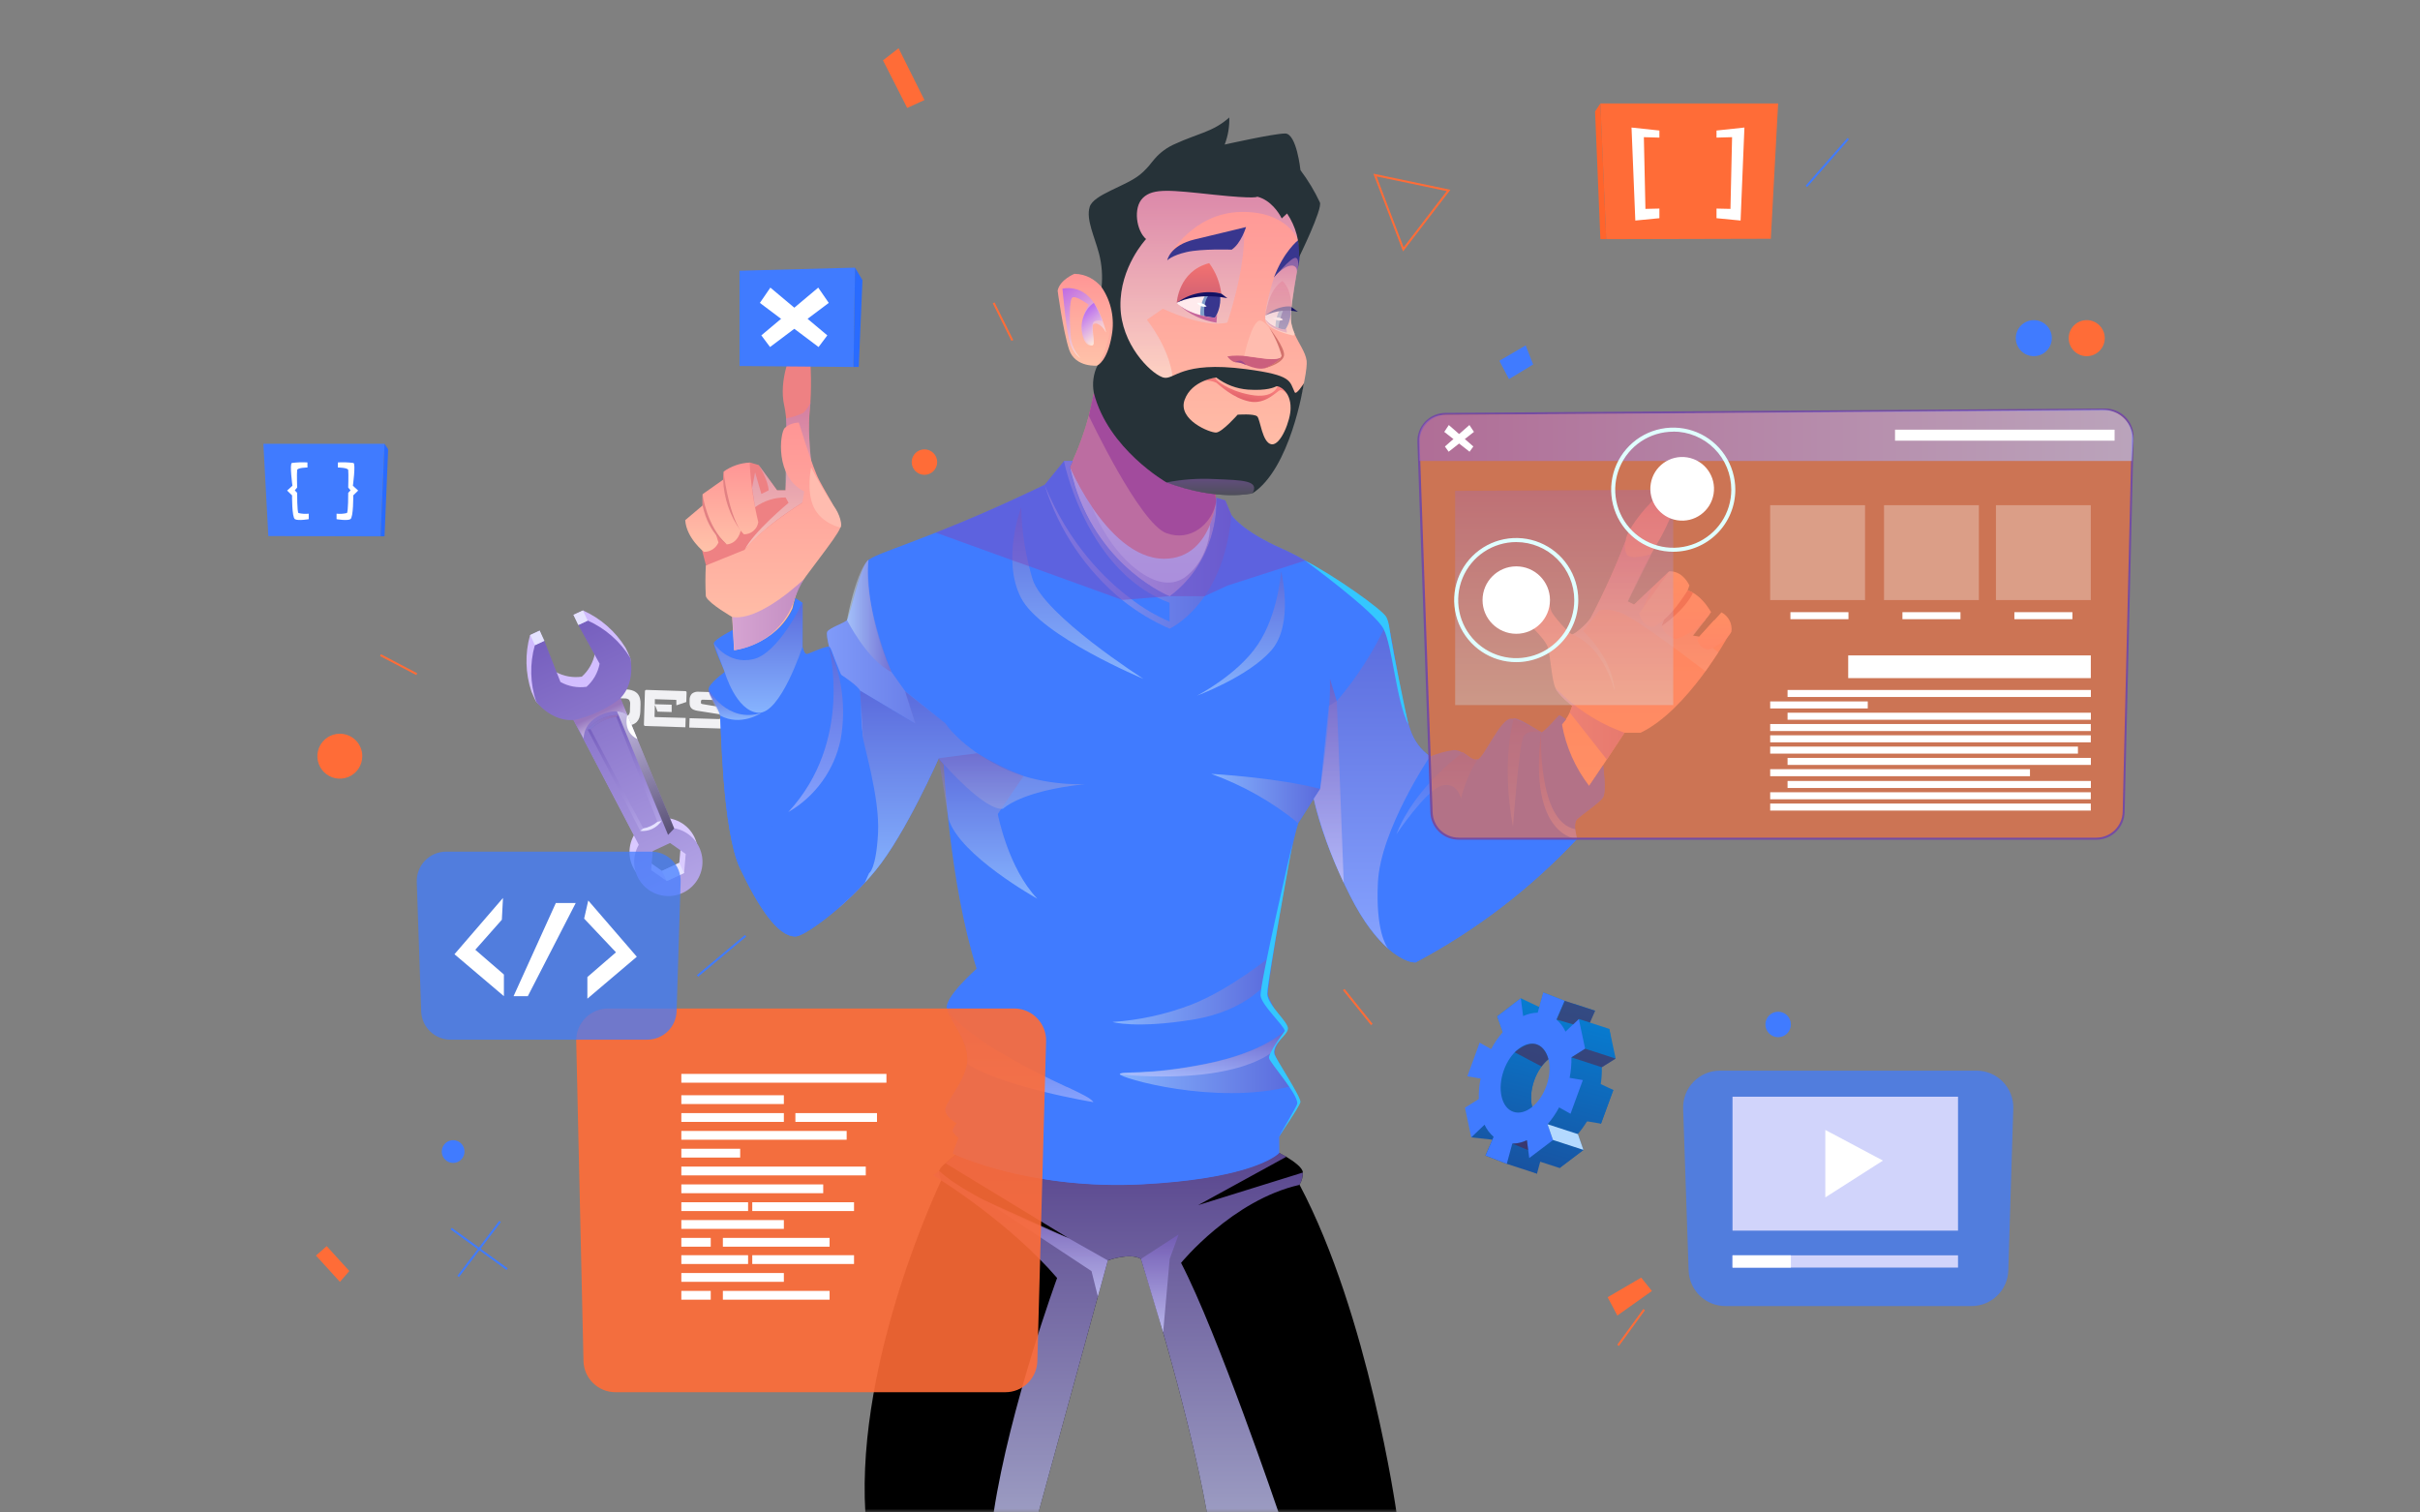 <svg width="320" height="200" viewBox="0 0 320 200" fill="none" xmlns="http://www.w3.org/2000/svg">
<rect x="0" y="0" width="320" height="200" fill="#808080" stroke="none"/>
<g clip-path="url(#clip0_1201_19105)">
<mask id="mask0_1201_19105" style="mask-type:luminance" maskUnits="userSpaceOnUse" x="0" y="-14" width="320" height="214">
<path d="M320 -13.333H0V200H320V-13.333Z" fill="white"/>
</mask>
<g mask="url(#mask0_1201_19105)">
<path d="M79.045 91.253C79.045 91.122 79.109 91.058 79.237 91.061L82.81 91.168C83.118 91.168 83.424 91.225 83.712 91.333C83.937 91.417 84.14 91.552 84.304 91.728C84.454 91.904 84.561 92.112 84.618 92.336C84.684 92.592 84.712 92.856 84.698 93.12L84.672 94.107C84.665 94.371 84.621 94.633 84.544 94.885C84.47 95.104 84.35 95.304 84.192 95.472C84.017 95.637 83.807 95.761 83.578 95.835C83.282 95.921 82.974 95.957 82.666 95.941L80.741 95.883L80.341 94.752H80.293L80.256 95.867L78.906 95.824L79.045 91.253ZM80.293 94.629L82.581 94.699C82.772 94.718 82.963 94.663 83.114 94.544C83.248 94.375 83.313 94.162 83.296 93.947L83.322 93.147C83.35 92.931 83.299 92.714 83.178 92.533C83.027 92.413 82.838 92.35 82.645 92.357L80.458 92.293C80.447 92.287 80.434 92.284 80.421 92.284C80.408 92.284 80.395 92.287 80.384 92.293C80.376 92.314 80.376 92.337 80.384 92.357L80.293 94.629Z" fill="#F1F1F4"/>
<path d="M86.64 93.296H86.592L86.549 94.725C86.547 94.737 86.547 94.75 86.55 94.762C86.553 94.774 86.559 94.785 86.568 94.795C86.576 94.804 86.587 94.811 86.598 94.816C86.61 94.821 86.622 94.822 86.635 94.821L90.667 94.933L90.629 96.171L85.333 96C85.307 96.002 85.28 95.998 85.256 95.988C85.231 95.978 85.209 95.963 85.191 95.944C85.173 95.924 85.16 95.901 85.152 95.876C85.144 95.85 85.143 95.823 85.147 95.797L85.28 91.419C85.277 91.392 85.281 91.366 85.29 91.341C85.299 91.316 85.313 91.293 85.332 91.275C85.351 91.257 85.374 91.243 85.399 91.234C85.424 91.226 85.451 91.223 85.477 91.227L90.603 91.387C90.731 91.387 90.795 91.456 90.789 91.589L90.752 92.827L89.488 93.253H89.435V92.613C89.435 92.565 89.435 92.544 89.371 92.544L86.667 92.459C86.655 92.454 86.642 92.451 86.629 92.451C86.617 92.451 86.604 92.454 86.592 92.459C86.587 92.48 86.587 92.502 86.592 92.523V93.12L88.816 93.184V94.155L86.949 94.101L86.64 93.296Z" fill="#F1F1F4"/>
<path d="M95.582 93.211H95.528V92.677C95.528 92.624 95.528 92.597 95.454 92.597L92.936 92.523C92.903 92.516 92.868 92.517 92.834 92.527C92.801 92.536 92.77 92.553 92.745 92.576C92.705 92.622 92.684 92.681 92.686 92.741V92.859C92.674 92.922 92.688 92.987 92.723 93.04C92.776 93.075 92.836 93.097 92.899 93.104L95.849 93.605C96.012 93.631 96.172 93.678 96.323 93.744C96.443 93.796 96.55 93.872 96.638 93.968C96.722 94.063 96.779 94.179 96.803 94.304C96.838 94.458 96.853 94.616 96.846 94.773V95.152C96.847 95.333 96.818 95.513 96.76 95.685C96.71 95.828 96.626 95.956 96.515 96.059C96.387 96.165 96.235 96.24 96.073 96.277C95.856 96.327 95.633 96.347 95.411 96.336L91.144 96.208L91.182 94.971L94.984 95.083C95.102 95.083 95.177 95.083 95.214 95.029C95.259 94.966 95.281 94.889 95.278 94.811V94.683C95.284 94.652 95.284 94.621 95.277 94.591C95.271 94.561 95.258 94.532 95.24 94.507C95.197 94.465 95.14 94.441 95.081 94.437L92.233 93.989C92.064 93.965 91.899 93.92 91.742 93.856C91.616 93.809 91.503 93.735 91.411 93.637C91.325 93.545 91.263 93.433 91.23 93.312C91.192 93.164 91.178 93.011 91.187 92.859V92.523C91.183 92.377 91.207 92.231 91.26 92.095C91.312 91.959 91.391 91.834 91.491 91.728C91.753 91.524 92.085 91.432 92.414 91.472L96.68 91.6C96.709 91.598 96.737 91.602 96.764 91.613C96.79 91.624 96.814 91.64 96.833 91.661C96.852 91.682 96.866 91.707 96.874 91.735C96.881 91.762 96.883 91.791 96.878 91.819L96.846 92.8L95.582 93.211Z" fill="#F1F1F4"/>
<path d="M97.371 96.384L97.515 91.616L98.864 91.659L98.72 96.427L97.371 96.384Z" fill="#F1F1F4"/>
<path d="M103.73 94.533C103.735 94.459 103.735 94.384 103.73 94.309C103.73 94.235 103.73 94.171 103.73 94.112V94.053L105.063 94.091L104.994 96.432C104.994 96.555 104.935 96.613 104.823 96.613L101.234 96.501C100.927 96.499 100.622 96.445 100.333 96.341C100.111 96.26 99.912 96.126 99.754 95.95C99.596 95.775 99.483 95.563 99.426 95.333C99.362 95.077 99.335 94.813 99.346 94.549L99.378 93.568C99.38 93.302 99.423 93.037 99.506 92.784C99.574 92.564 99.695 92.365 99.858 92.203C100.03 92.034 100.241 91.91 100.471 91.84C100.765 91.751 101.072 91.715 101.378 91.733L104.951 91.84C105.079 91.84 105.138 91.909 105.133 92.043L105.106 93.072L103.837 93.493H103.783V93.035C103.783 92.992 103.783 92.971 103.725 92.971L101.447 92.901C101.338 92.886 101.226 92.886 101.117 92.901C101.032 92.918 100.955 92.959 100.893 93.019C100.83 93.083 100.784 93.162 100.759 93.248C100.727 93.366 100.711 93.488 100.711 93.611L100.685 94.453C100.654 94.667 100.706 94.884 100.829 95.061C100.975 95.191 101.167 95.257 101.362 95.248L103.623 95.312C103.671 95.312 103.698 95.312 103.698 95.237L103.73 94.533Z" fill="#F1F1F4"/>
<path d="M107.901 91.931C107.969 91.923 108.039 91.938 108.098 91.973C108.157 92.009 108.202 92.064 108.226 92.128L109.928 95.611C109.939 95.634 109.957 95.654 109.978 95.669C109.999 95.684 110.024 95.693 110.05 95.696H110.125C110.139 95.699 110.154 95.698 110.167 95.694C110.181 95.69 110.194 95.683 110.204 95.673C110.215 95.663 110.223 95.65 110.227 95.637C110.232 95.623 110.234 95.609 110.232 95.595L110.338 92.005L111.565 92.043L111.426 96.624C111.426 96.747 111.362 96.811 111.24 96.805L109.298 96.747C109.228 96.751 109.158 96.736 109.096 96.704C109.04 96.665 108.996 96.611 108.968 96.549L107.202 93.072C107.192 93.048 107.175 93.026 107.153 93.011C107.132 92.996 107.106 92.988 107.08 92.987H107.01C106.941 92.987 106.909 93.019 106.904 93.088L106.797 96.672L105.57 96.635L105.709 92.059C105.709 91.931 105.778 91.867 105.896 91.872L107.901 91.931Z" fill="#F1F1F4"/>
<path d="M82.721 85.659C81.383 83.484 79.42 81.763 77.089 80.72L75.836 81.301L78.662 86.427C78.434 87.605 77.827 88.676 76.934 89.477C75.746 89.649 74.535 89.428 73.484 88.848L71.35 83.392L70.092 83.979C69.402 86.429 69.465 89.031 70.273 91.445C70.273 91.445 70.806 92.677 70.897 92.789C71.398 93.365 72.689 94.037 75.196 93.883L83.852 110.4C83.367 111.233 83.16 112.198 83.263 113.156C83.365 114.114 83.771 115.015 84.42 115.726C85.07 116.438 85.93 116.923 86.875 117.112C87.82 117.3 88.8 117.182 89.673 116.774C90.546 116.367 91.266 115.691 91.728 114.845C92.191 114 92.371 113.029 92.242 112.074C92.114 111.119 91.684 110.23 91.015 109.537C90.346 108.843 89.474 108.381 88.524 108.219L81.43 91.019C83.116 89.237 83.473 87.819 83.345 87.024C83.161 86.558 82.953 86.103 82.721 85.659ZM89.825 114.091L87.537 115.157L85.468 113.712L85.686 111.195L87.975 110.128L90.044 111.573L89.825 114.091Z" fill="url(#paint0_linear_1201_19105)"/>
<path d="M83.346 87.003C82.012 84.825 80.051 83.102 77.72 82.059L76.466 82.645L79.288 87.765C79.063 88.945 78.456 90.017 77.56 90.816C76.371 90.987 75.159 90.764 74.109 90.181L71.976 84.731L70.722 85.317C70.032 87.768 70.093 90.369 70.898 92.784C70.898 92.784 72.856 95.403 75.821 95.216L84.466 111.707C83.984 112.539 83.78 113.503 83.883 114.46C83.987 115.416 84.394 116.314 85.043 117.023C85.693 117.733 86.552 118.216 87.496 118.403C88.439 118.59 89.418 118.471 90.289 118.064C91.16 117.656 91.879 116.981 92.34 116.136C92.8 115.292 92.98 114.322 92.851 113.369C92.723 112.416 92.293 111.528 91.626 110.836C90.958 110.144 90.086 109.683 89.138 109.52L82.04 92.325C84.104 90.181 83.346 87.003 83.346 87.003ZM90.456 115.435L88.168 116.501L86.098 115.056L86.317 112.539L88.605 111.472L90.674 112.923L90.456 115.435Z" fill="url(#paint1_linear_1201_19105)"/>
<path d="M71.361 83.389L70.109 83.974L70.737 85.317L71.988 84.733L71.361 83.389Z" fill="#E5E2FF"/>
<path d="M77.084 80.725L75.832 81.31L76.46 82.653L77.711 82.068L77.084 80.725Z" fill="#E5E2FF"/>
<path d="M89.829 114.097L87.539 115.167L88.167 116.51L90.457 115.44L89.829 114.097Z" fill="#E5E2FF"/>
<path d="M77.688 96.459L84.669 109.867C85.209 109.887 85.746 109.777 86.236 109.548C86.726 109.319 87.154 108.977 87.485 108.549L81.805 94.528C81.019 94.53 80.243 94.704 79.532 95.037C78.821 95.371 78.191 95.856 77.688 96.459ZM86.936 108.667C86.662 108.903 86.359 109.102 86.034 109.259C85.728 109.401 85.403 109.498 85.069 109.547L78.082 96.405C78.589 95.962 79.154 95.59 79.762 95.301C80.309 95.044 80.891 94.874 81.49 94.795L86.936 108.667Z" fill="url(#paint2_linear_1201_19105)"/>
<path d="M86.935 108.667L87.468 108.555C87.163 109.01 86.74 109.373 86.244 109.605C85.747 109.838 85.197 109.93 84.652 109.872L85.063 109.547C85.756 109.432 86.404 109.127 86.935 108.667Z" fill="#E5E2FF"/>
<path style="mix-blend-mode:multiply" opacity="0.62" d="M77.688 96.459L78.093 96.405C79.046 95.547 80.232 94.99 81.501 94.805L81.805 94.544C81.018 94.537 80.24 94.707 79.528 95.04C78.815 95.373 78.187 95.862 77.688 96.469V96.459Z" fill="url(#paint3_linear_1201_19105)"/>
<path style="mix-blend-mode:multiply" opacity="0.62" d="M75.836 95.232C78.099 94.747 80.225 93.759 82.055 92.341L82.961 94.539C82.961 94.539 81.932 93.52 79.676 94.443C77.036 95.509 77.18 97.643 77.18 97.643L75.836 95.232Z" fill="url(#paint4_linear_1201_19105)"/>
<path style="mix-blend-mode:screen" opacity="0.5" d="M82.962 94.539C82.556 94.256 82.08 94.091 81.586 94.064L88.338 110.4L89.154 109.557L82.962 94.539Z" fill="url(#paint5_linear_1201_19105)"/>
<path d="M82.962 94.539C82.962 94.539 82.258 96.72 84.29 97.739L82.962 94.539Z" fill="white"/>
<path d="M184.659 200H159.592C156.968 185.429 150.867 166.469 150.867 166.469C149.384 165.589 146.488 166.672 146.488 166.672L137.325 200H114.424C113.208 179.435 124.461 156.091 124.461 156.091C124.251 155.699 124.148 155.26 124.163 154.816C124.371 154.427 124.663 154.089 125.016 153.824C125.635 153.259 126.371 152.693 126.371 152.693L169.096 152.427C169.096 152.427 169.528 152.645 170.077 152.96C171.011 153.525 172.275 154.4 172.275 155.04C172.288 155.604 172.138 156.16 171.843 156.64V156.667C180.984 173.947 184.659 200 184.659 200Z" fill="black"/>
<path style="mix-blend-mode:multiply" opacity="0.76" d="M172.269 155.051C172.283 155.615 172.133 156.17 171.837 156.651V156.677C162.941 158.688 156.173 166.992 156.173 166.992C161.005 176.272 169.069 200 169.069 200H159.592C156.968 185.429 150.867 166.469 150.867 166.469C149.384 165.589 146.488 166.672 146.488 166.672L137.325 200H131.395C133.528 186.037 139.784 168.992 139.784 168.992C133.624 161.819 124.461 156.091 124.461 156.091L123.395 155.408L124.184 154.816C128.147 158.619 140.925 163.584 141.32 163.739L125.037 153.824C125.656 153.259 126.392 152.693 126.392 152.693L169.117 152.427C169.117 152.427 169.549 152.645 170.099 152.96L158.429 159.36L172.269 155.051Z" fill="url(#paint6_linear_1201_19105)"/>
<path style="mix-blend-mode:multiply" opacity="0.76" d="M150.867 166.469L155.854 163.232L154.67 166.469L153.801 176.208L150.867 166.469Z" fill="url(#paint7_linear_1201_19105)"/>
<path style="mix-blend-mode:multiply" opacity="0.76" d="M146.487 166.672L141.292 163.733L130.172 158.725L144.332 168.085L145.175 171.44L146.487 166.672Z" fill="url(#paint8_linear_1201_19105)"/>
<path d="M160.779 66.48C160.811 66.709 160.838 66.832 160.838 66.832C160.595 67.853 160.299 68.86 159.952 69.851C159.172 72.158 158.052 74.337 156.63 76.315C156.197 76.921 155.711 77.489 155.179 78.011C147.398 75.568 143.563 67.957 142.091 64.144C142.088 64.124 142.088 64.105 142.091 64.085C141.808 63.371 141.622 62.795 141.504 62.421C141.414 62.123 141.371 61.957 141.371 61.957L141.467 61.76V61.733C141.595 61.467 141.723 61.2 141.84 60.933C142.716 59.01 143.43 57.018 143.974 54.976C144.352 53.579 144.555 52.501 144.651 51.931C144.699 51.637 144.72 51.477 144.72 51.477L148.347 53.392L160.843 60.005C160.673 61.053 160.583 62.112 160.576 63.173C160.576 63.84 160.576 64.437 160.624 64.944C160.662 65.563 160.726 66.053 160.774 66.373C160.77 66.409 160.772 66.445 160.779 66.48Z" fill="#FE9083"/>
<path d="M157.335 78.848C156.574 79.603 155.704 80.239 154.754 80.736L154.69 80.773L154.615 80.731C154.343 80.565 153.415 79.995 152.167 79.056C148.903 76.597 143.452 71.627 141.895 64.928C141.71 64.122 141.585 63.304 141.522 62.48C141.522 62.261 141.49 62.043 141.484 61.819C142.313 63.666 143.304 65.436 144.444 67.109C146.652 70.341 149.964 73.867 153.922 73.888C157.346 73.888 159.1 71.568 159.991 69.408C160.316 68.618 160.557 67.795 160.711 66.955C160.748 66.763 160.775 66.592 160.802 66.448C160.802 66.373 160.802 66.309 160.828 66.251C160.86 66.011 160.871 65.872 160.871 65.872C160.871 65.872 162.135 74.011 157.335 78.848Z" fill="url(#paint9_linear_1201_19105)"/>
<path style="mix-blend-mode:multiply" opacity="0.5" d="M157.336 78.848C156.575 79.603 155.705 80.239 154.755 80.736H154.611C154.339 80.571 153.411 80 152.163 79.061C148.899 76.603 143.448 71.632 141.891 64.933C141.706 64.128 141.581 63.309 141.518 62.485C141.518 62.267 141.486 62.048 141.48 61.824C142.309 63.671 143.3 65.442 144.44 67.115C144.44 67.115 146.574 73.035 151.256 75.968C153.592 77.435 155.363 77.221 156.664 76.357C157.85 75.461 158.763 74.253 159.304 72.869C159.716 71.929 159.948 70.919 159.987 69.893C159.987 69.716 159.987 69.555 159.987 69.413C160.312 68.623 160.554 67.801 160.707 66.96C160.744 66.768 160.771 66.597 160.798 66.453C160.798 66.379 160.798 66.315 160.824 66.256C160.856 66.016 160.867 65.877 160.867 65.877C160.867 65.877 162.136 74.011 157.336 78.848Z" fill="url(#paint10_linear_1201_19105)"/>
<path d="M187.264 127.216L187.179 127.259C186.742 127.312 185.382 127.013 183.6 125.472C182.107 124.165 180.315 121.984 178.528 118.411C174.955 111.269 173.931 106.501 173.766 105.669V105.541L171.68 108.848C170.267 113.115 167.59 130.688 167.638 131.445C167.686 132.203 170.011 135.893 169.963 136.347C169.899 136.805 168.854 137.813 168.555 138.912C168.352 139.643 169.771 141.947 170.768 143.669C171.169 144.256 171.478 144.899 171.686 145.579C171.686 146.384 169.158 150.325 169.158 150.325V152.459L169.12 152.496L169.003 152.603L168.907 152.683C167.947 153.44 163.878 155.92 151.163 156.603C136.096 157.408 126.059 152.56 126.059 152.56L126.816 150.485C126.816 150.485 126.112 149.883 126.059 149.579C126.006 149.275 126.592 148.565 126.592 148.565C126.592 148.565 125.078 147.76 125.078 146.747C125.078 145.733 128.112 142.608 128.011 139.925C127.91 137.243 125.584 134.875 125.28 133.36C124.976 131.845 129.222 128.107 129.222 128.107C125.584 116.587 124.875 101.125 124.875 101.125L124.123 100.267C124.123 100.267 119.776 110.171 115.835 115.019C115.366 115.595 114.87 116.165 114.358 116.715C113.288 117.869 112.155 118.964 110.966 119.995C108.235 122.373 105.755 123.936 105.126 123.813C104.112 123.611 100.07 115.627 100.256 107.44C100.342 103.547 102.688 99.189 105.126 95.707C105.387 95.333 105.659 94.965 105.915 94.608C107.209 92.848 108.605 91.165 110.096 89.568C110.406 89.237 110.582 89.061 110.582 89.061C110.582 89.061 110.048 87.275 109.648 85.723C109.642 85.685 109.633 85.647 109.622 85.611C109.624 85.593 109.624 85.575 109.622 85.557C109.623 85.545 109.623 85.532 109.622 85.52C109.398 84.565 109.259 83.739 109.387 83.536C109.723 83.003 111.68 82.389 112.016 81.989C112.352 81.589 113.766 74.779 114.843 74.037C115.92 73.296 117.696 72.811 123.76 70.427L124.683 70.064C131.483 67.371 138.155 64.101 138.155 64.101L140.715 60.955H141.856L141.483 61.755V61.781C141.664 62.592 141.872 63.381 142.107 64.112C142.104 64.132 142.104 64.151 142.107 64.171C145.6 75.275 154.667 78.853 154.667 78.853C160.96 74.208 160.838 66.832 160.838 66.832V65.819L162.016 66.171L162.822 68.091C162.822 68.091 164.187 70.224 169.595 72.592C170.611 73.047 171.602 73.554 172.566 74.112C177.515 76.923 183.019 81.269 183.44 82.192C183.5 82.341 183.549 82.494 183.584 82.651C184.166 84.933 185.36 93.483 186.47 96.517C186.939 97.93 187.847 99.156 189.062 100.016C189.379 100.243 189.728 100.422 190.096 100.549C190.182 101.019 190.262 101.483 190.336 101.941C192.667 116.597 188.267 126.523 187.264 127.216Z" fill="#407BFF"/>
<path style="mix-blend-mode:multiply" opacity="0.5" d="M129.225 99.611L124.83 101.088L124.126 100.267C124.126 100.267 119.779 110.171 115.838 115.019C115.369 115.595 114.873 116.165 114.361 116.715C113.291 117.869 112.158 118.964 110.969 119.995L107.619 105.557L105.918 94.597C107.212 92.837 108.608 91.154 110.099 89.557C110.409 89.227 110.585 89.051 110.585 89.051C110.585 89.051 110.051 87.264 109.651 85.712C109.645 85.674 109.636 85.637 109.625 85.6C109.627 85.582 109.627 85.564 109.625 85.547C109.626 85.534 109.626 85.522 109.625 85.509C109.401 84.555 109.262 83.728 109.39 83.525C109.726 82.992 111.683 82.379 112.019 81.979C112.355 81.579 113.769 74.768 114.846 74.027C114.846 74.027 114.142 80.56 117.881 88.848L119.699 91.408L125.033 95.675C125.033 95.675 127.022 98.379 129.225 99.611Z" fill="url(#paint11_linear_1201_19105)"/>
<path d="M116.507 111.429C115.563 118.432 105.125 123.824 105.125 123.824C102.8 123.824 100.203 119.781 97.845 114.795C95.488 109.808 95.344 95.483 95.221 94.597C95.099 93.712 93.781 91.931 93.701 91.184C93.621 90.437 95.835 88.859 95.835 88.859V88.821V88.784C95.605 88.293 94.315 85.525 94.405 85.019C94.496 84.512 96.976 83.253 96.976 83.253L97.131 85.979C97.131 85.979 102.88 84.912 104.827 80.437L105.168 79.072L106.128 79.712V85.579C106.128 85.579 106.325 86.491 106.629 86.491C106.933 86.491 109.173 85.371 109.643 85.525C110.112 85.68 110.581 88.816 111.211 89.216C111.84 89.616 113.504 90.784 113.755 91.349C113.88 92.08 113.925 92.822 113.888 93.563C113.859 94.8 113.933 96.038 114.107 97.264C114.421 98.811 117.451 104.421 116.507 111.429Z" fill="#407BFF"/>
<path d="M211.971 105.429C211.502 106.171 209.144 107.723 208.536 108.331C207.928 108.939 208.536 110.928 208.536 110.928C202.39 117.49 195.204 122.993 187.267 127.216L187.182 127.259C180.963 123.077 181.496 116.192 183.56 110.389C184.924 106.713 186.775 103.237 189.064 100.053C190.076 99.63 191.137 99.336 192.222 99.179C192.64 99.169 193.05 99.296 193.39 99.541C194.147 100.011 194.787 100.752 195.406 100.443C196.318 99.984 198.355 95.168 199.736 95.035C200.702 94.944 202.04 95.925 202.936 96.485C203.326 96.731 203.63 96.896 203.779 96.853C204.312 96.72 206.003 94.661 206.142 94.608C206.28 94.555 207.059 95.141 207.059 95.141L206.526 95.824C207.062 98.772 208.301 101.547 210.136 103.915L211.987 101.205C211.987 101.205 212.446 104.688 211.971 105.429Z" fill="#407BFF"/>
<path d="M160.809 66.272C160.809 66.341 160.809 66.411 160.782 66.48C160.756 66.624 160.722 66.766 160.681 66.907C160.046 69.259 157.481 71.664 154.243 70.507C150.707 69.243 143.977 54.987 143.977 54.987L144.654 51.941L160.654 64.955L160.83 66.187L160.809 66.272Z" fill="#CB4D7A"/>
<path d="M107.618 63.664C107.618 63.664 106.642 58.272 107.085 54.299C107.326 51.472 107.289 48.628 106.973 45.808C106.436 45.586 105.834 45.586 105.298 45.808C104.589 46.213 102.941 50.325 103.698 53.627C104.455 56.928 103.869 64.827 103.869 64.827H102.754L100.327 61.493L99.149 61.152C99.149 61.152 92.365 67.552 92.466 71.36L93.351 74.747L101.709 74.459L107.143 68.267L107.618 63.664Z" fill="#EE8183"/>
<path d="M99.127 61.168C99.264 63.825 99.646 66.464 100.268 69.051C100.198 69.503 99.967 69.914 99.617 70.208C99.266 70.503 98.821 70.66 98.364 70.651L97.937 70.171C97.937 70.171 97.633 71.861 96.092 71.989L94.625 70.523L95.004 71.733C94.841 72.106 94.572 72.422 94.231 72.643C93.889 72.864 93.491 72.98 93.084 72.976C93.084 72.976 90.759 71.157 90.609 68.779L92.908 66.837V65.344L95.633 63.424L95.687 62.357C96.695 61.639 97.89 61.225 99.127 61.168Z" fill="url(#paint12_linear_1201_19105)"/>
<path style="mix-blend-mode:multiply" opacity="0.6" d="M107.2 53.157C106.986 53.709 106.647 54.204 106.208 54.603C105.492 54.946 104.731 55.187 103.947 55.317L103.872 64.843H102.758L100.331 61.509C100.331 61.509 101.563 63.408 101.638 64.843L100.678 65.312L99.846 62.459L99.451 64.512L99.841 67.072C101.014 66.217 102.432 65.764 103.883 65.781L104.272 66.491C104.272 66.491 99.569 70.389 98.481 72.688C98.481 72.688 100.806 69.733 106.112 66.475L106.614 64.912L107.286 61.179C107.286 61.179 106.624 55.781 107.2 53.157Z" fill="url(#paint13_linear_1201_19105)"/>
<path d="M111.12 69.76C110.682 71.072 106.101 76.528 105.594 77.712C105.244 78.595 104.973 79.507 104.784 80.437C102.533 85.333 97.066 85.979 97.066 85.979L96.816 81.584C96.816 81.584 93.888 79.899 93.392 78.976L93.333 78.821C93.259 77.475 93.259 76.125 93.333 74.779L98.458 72.704C100.682 69.824 106.09 66.491 106.09 66.491L106.341 64.981C102.458 63.072 103.109 57.296 103.765 56.587C104.284 56.137 104.946 55.888 105.632 55.883C105.632 55.883 107.05 60.528 107.957 62.704C108.864 64.88 111.557 68.448 111.12 69.76Z" fill="url(#paint14_linear_1201_19105)"/>
<path d="M95.674 62.331C95.674 62.331 96.245 67.637 97.925 70.165C96.511 68.191 95.71 65.845 95.621 63.419L95.674 62.331Z" fill="#E28183"/>
<path d="M92.898 65.339C92.898 65.339 93.432 69.605 96.098 71.984C96.098 71.984 93.768 70.821 92.898 66.832V65.339Z" fill="#E28183"/>
<path style="mix-blend-mode:multiply" opacity="0.91" d="M106.307 76.581C106.307 76.581 100.531 82.192 96.84 81.584L97.091 85.979C98.957 85.723 100.709 84.932 102.135 83.702C103.562 82.471 104.601 80.854 105.128 79.045C105.453 78.193 105.847 77.369 106.307 76.581Z" fill="url(#paint15_linear_1201_19105)"/>
<path d="M228.458 84.208C228.458 84.208 223.152 93.909 216.938 96.891H214.805L209.904 104.32C209.904 104.32 206.736 102.331 206.501 95.787C207.155 95.092 207.632 94.251 207.893 93.333C207.893 93.333 206.144 91.957 205.669 90.949C205.194 89.941 205.029 86.907 204.693 85.659C204.357 84.411 201.493 81.819 200.853 81.483C200.213 81.147 197.317 80.976 197.317 80.976C197.317 80.976 196.912 79.909 197.317 79.429C197.722 78.949 202.234 77.168 204.693 78.853C204.779 79.518 204.926 80.173 205.13 80.811C205.402 81.483 207.557 83.872 207.893 83.872C208.229 83.872 209.68 82.661 210.32 81.739C212.076 78.399 213.633 74.959 214.981 71.435C214.978 71.412 214.978 71.388 214.981 71.365C214.981 71.328 215.008 71.291 215.013 71.259C215.014 71.236 215.014 71.212 215.013 71.189C215.013 71.189 215.013 71.189 215.013 71.163C215.621 69.109 219.157 65.168 221.045 64.091C221.315 64.049 221.59 64.109 221.819 64.257C222.048 64.406 222.215 64.633 222.288 64.896C222.288 64.896 220.773 69.211 219.189 71.771C218.922 72.203 218.656 72.709 218.336 73.253C216.986 75.733 215.466 78.981 215.248 79.456L215.221 79.515L216.064 79.947L218.341 77.787L220.677 75.573L226.037 81.232L225.504 81.904L223.829 84.037L224.677 84.192L226.65 82.011L228.458 84.208Z" fill="url(#paint16_linear_1201_19105)"/>
<path style="mix-blend-mode:multiply" opacity="0.6" d="M227.201 86.272L225.505 88.763C225.505 88.763 216.215 81.6 214.193 80.976C212.172 80.352 211.431 80.773 211.431 80.773L209.345 83.44C209.345 83.44 213.185 86.843 213.521 91.44C213.521 91.44 212.241 85.648 207.895 83.893C208.231 83.893 209.681 82.683 210.321 81.76C212.078 78.421 213.634 74.98 214.983 71.456C214.797 72.053 214.827 72.697 215.068 73.275C215.527 74.123 218.225 73.323 218.385 73.275L215.292 79.477L215.265 79.536L216.108 79.968L218.385 77.808L217.244 80.475L225.553 81.941L223.879 84.075L224.727 84.229L227.201 86.272Z" fill="url(#paint17_linear_1201_19105)"/>
<path d="M220.726 75.552C220.726 75.552 222.326 75.317 223.392 77.408L223.158 78.08C223.158 78.08 224.758 78.389 226.256 80.944C225.162 82.645 223.504 83.908 221.574 84.512C221.574 84.512 220.027 84.075 219.755 82.763L220.059 81.92L218.848 82.832C218.848 82.832 217.398 83.269 216.758 81.109L220.726 75.552Z" fill="url(#paint18_linear_1201_19105)"/>
<path d="M228.946 83.536C229.019 83.026 228.932 82.506 228.697 82.047C228.462 81.589 228.09 81.215 227.634 80.976L224.434 84.512C224.492 84.874 224.669 85.207 224.938 85.457C225.206 85.708 225.551 85.861 225.916 85.893C225.916 85.893 228.103 85.152 228.946 83.536Z" fill="url(#paint19_linear_1201_19105)"/>
<path style="mix-blend-mode:multiply" opacity="0.91" d="M205.672 90.949C208.218 93.614 211.349 95.648 214.819 96.891L212.472 100.443L207.581 94.229L207.896 93.333C207.896 93.333 205.939 91.861 205.672 90.949Z" fill="url(#paint20_linear_1201_19105)"/>
<path d="M223.153 78.08C223.153 78.08 221.606 80.64 220.054 81.92L219.75 82.763C219.75 82.763 222.758 80.731 223.867 78.389C223.653 78.238 223.41 78.133 223.153 78.08Z" fill="#E28183"/>
<path d="M211.968 105.429C211.499 106.171 209.141 107.723 208.533 108.331C207.925 108.939 208.533 110.928 208.533 110.928C202.387 117.489 195.201 122.993 187.264 127.216L187.179 127.259C186.368 127.36 182.427 126.251 178.485 118.368C174.912 111.227 173.888 106.459 173.723 105.627V105.499L174.592 104.32L175.883 89.771L176.789 92.699C180.224 88.555 183.461 82.192 183.461 82.192L183.605 82.651C184.187 84.933 185.381 93.483 186.491 96.517C186.96 97.93 187.868 99.156 189.083 100.016C185.92 102.901 184.352 107.051 183.579 110.352C183.159 112.102 182.906 113.888 182.821 115.685C183.616 112.512 184.839 109.461 186.459 106.619C187.504 104.849 188.824 103.256 190.368 101.899C191.333 101.022 192.352 100.206 193.419 99.456C194.176 99.925 194.816 100.667 195.435 100.357C191.275 106.603 191.376 118.965 195.285 116.608C199.195 114.251 200.085 109.248 200.085 109.248C199.163 103.152 199.435 96.277 200.176 94.971C201.077 94.971 203.653 96.811 203.803 96.768C203.615 101.002 204.706 105.194 206.933 108.8L209.157 105.36C207.219 102.101 206.184 98.384 206.16 94.592C206.293 94.533 207.077 95.125 207.077 95.125L206.544 95.808C207.072 98.759 208.303 101.54 210.133 103.915L211.984 101.205C211.984 101.205 212.443 104.688 211.968 105.429Z" fill="#407BFF" style="mix-blend-mode:multiply"/>
<path d="M169.068 150.299V152.432L169.031 152.469L168.914 152.576L168.818 152.656C167.858 153.413 163.788 155.893 151.074 156.576C136.007 157.381 125.97 152.533 125.97 152.533L126.727 150.459C126.727 150.459 126.023 149.856 125.97 149.552C125.916 149.248 126.503 148.539 126.503 148.539C126.503 148.539 124.988 147.733 124.988 146.72C124.988 145.808 127.463 143.168 127.863 140.688C127.912 140.428 127.931 140.163 127.922 139.899C127.82 137.232 125.516 134.869 125.196 133.355C124.892 131.84 129.138 128.101 129.138 128.101C125.5 116.581 124.791 101.12 124.791 101.12L124.124 100.267C124.124 100.267 119.778 110.171 115.836 115.019C111.895 119.867 106.135 124.027 105.127 123.824C102.802 123.824 100.204 119.781 97.847 114.795C95.49 109.808 95.346 95.483 95.223 94.597C95.1 93.712 93.783 91.931 93.703 91.184C96.231 95.531 100.258 94.251 100.258 94.251C97.341 94.315 95.826 88.859 95.826 88.859V88.821V88.784L94.402 85.024C94.562 85.205 97.895 88.933 101.116 86.624C104.418 84.267 106.119 79.691 106.119 79.691V85.557C106.119 85.557 106.316 86.469 106.62 86.469C106.335 89.572 105.846 92.652 105.159 95.691C103.66 102.693 101.607 109.456 101.607 109.456C101.607 109.456 107.175 106.427 109.132 98.747C109.903 95.745 110.239 92.649 110.13 89.552C110.089 88.26 109.939 86.974 109.682 85.707C109.675 85.669 109.667 85.631 109.655 85.595C109.658 85.577 109.658 85.559 109.655 85.541L110.188 86.683L111.212 89.221C112.402 99.077 109.948 113.931 109.948 113.931C113.522 109.483 114.263 99.648 114.108 97.259C114.039 96.117 113.948 94.709 113.89 93.557C113.81 92.299 113.756 91.344 113.756 91.344L121.068 95.707L119.719 91.44L125.052 95.707C125.052 95.707 129.852 101.467 134.754 102.139C139.655 102.811 157.724 102.411 157.724 102.411C157.724 102.411 142.028 103.419 137.458 104.768C132.887 106.117 132.002 107.664 132.002 107.664C135.314 124.512 153.644 130.192 154.215 130.363C137.586 127.867 129.847 113.728 129.847 113.728C129.847 113.728 129.575 121.68 130.855 124.709C132.135 127.739 139.682 135.152 149.383 136.699C150.183 136.824 150.99 136.906 151.799 136.944C159.98 137.328 166.732 133.147 167.447 132.677L167.506 132.64C167.244 133.04 163.89 137.755 150.343 138.272C149.522 138.304 148.743 138.299 147.943 138.272C135.388 137.739 128.994 129.381 128.994 129.381C128.994 129.381 124.348 131.877 127.314 135.579L127.41 135.696C128.284 136.704 130.21 137.936 132.487 139.205L132.674 139.312C135.426 140.832 138.652 142.4 141.148 143.696H141.186C142.386 144.285 143.547 144.949 144.663 145.685C145.367 146.219 145.511 146.528 144.823 146.608C141.319 147.013 128.05 144.117 127.511 144.923C126.972 145.728 128.167 147.819 128.167 147.819C140.348 153.856 166.412 150.88 167.234 150.789C145.335 156.427 127.468 149.333 127.468 149.333L128.06 151.424C134.915 153.606 142.039 154.83 149.228 155.061C160.684 155.328 167.826 152.395 167.826 152.395L169.068 150.299Z" fill="#407BFF" style="mix-blend-mode:multiply"/>
<path style="mix-blend-mode:multiply" opacity="0.5" d="M160.168 102.331C160.168 102.331 168.84 102.805 174.568 104.32L171.619 108.8C168.192 106.016 164.321 103.829 160.168 102.331Z" fill="url(#paint21_linear_1201_19105)"/>
<path style="mix-blend-mode:multiply" opacity="0.5" d="M168.272 126.245C168.272 126.245 162.859 130.763 157.536 132.848C154.189 134.129 150.67 134.902 147.094 135.141C147.094 135.141 150.155 136.048 157.68 134.837C165.206 133.627 167.814 129.547 167.814 129.547L168.272 126.245Z" fill="url(#paint22_linear_1201_19105)"/>
<path style="mix-blend-mode:multiply" opacity="0.5" d="M170.699 143.637C160.683 146.224 147.968 142.512 148.075 142.037C148.182 141.563 151.558 142.24 159.387 140.672C166.976 139.152 169.728 136.453 169.894 136.288C169.83 136.747 168.784 137.755 168.486 138.853C168.283 139.611 169.702 141.915 170.699 143.637Z" fill="url(#paint23_linear_1201_19105)"/>
<path style="mix-blend-mode:multiply" opacity="0.5" d="M143.496 103.691C134.963 104.56 132.638 106.944 132.638 106.944C130.232 107.248 124.83 101.077 124.83 101.077L124.126 100.267C124.126 100.267 119.779 110.171 115.838 115.019C115.368 115.595 114.872 116.165 114.36 116.715L114.92 115.456C114.92 115.456 115.838 115.019 116.104 110.203C116.371 105.387 114.083 98.213 114.067 97.237C114.051 96.261 113.715 91.323 113.715 91.323L121.027 95.685L119.678 91.419L125.011 95.685C125.011 95.685 127.096 98.821 132.36 101.435C137.315 103.915 142.883 103.717 143.496 103.691Z" fill="url(#paint24_linear_1201_19105)"/>
<path style="mix-blend-mode:multiply" opacity="0.5" d="M124.125 100.267L129.224 99.6C131.171 100.784 133.22 101.793 135.346 102.613L131.938 107.643C131.938 107.643 133.293 114.811 137.176 118.843C137.176 118.843 126.872 113.12 125.442 108.309L124.125 100.267Z" fill="url(#paint25_linear_1201_19105)"/>
<path style="mix-blend-mode:multiply" opacity="0.5" d="M94.371 85.024L95.827 88.859C95.827 88.859 97.31 94.032 100.259 94.251C103.208 94.469 106.088 85.573 106.088 85.573V79.707C106.088 79.707 102.952 86.427 99.566 87.174C96.179 87.92 94.371 85.024 94.371 85.024Z" fill="url(#paint26_linear_1201_19105)"/>
<path style="mix-blend-mode:multiply" opacity="0.5" d="M112 81.989C112 81.989 114.629 87.243 117.867 88.859C117.867 88.859 114.021 79.525 114.832 74.037C114.821 74.037 113.408 74.917 112 81.989Z" fill="url(#paint27_linear_1201_19105)"/>
<path style="mix-blend-mode:multiply" opacity="0.76" d="M175.861 89.771L176.768 92.699L177.685 116.725C175.992 113.169 174.664 109.451 173.723 105.627L174.571 104.32C174.571 104.32 176 95.264 175.861 89.771Z" fill="url(#paint28_linear_1201_19105)"/>
<path style="mix-blend-mode:multiply" opacity="0.5" d="M203.784 96.843C203.784 96.843 203.251 108.645 208.286 109.643L208.536 110.933C208.536 110.933 202.046 110.688 203.784 96.843Z" fill="url(#paint29_linear_1201_19105)"/>
<path style="mix-blend-mode:multiply" opacity="0.3" d="M195.414 100.432C195.414 100.432 195.222 100.853 193.398 99.531C193.398 99.531 187.088 104 184.656 110.299C184.656 110.299 188.544 104.512 190.614 103.899C192.683 103.285 193.184 105.584 193.184 105.584C193.184 105.584 194.006 102.315 195.414 100.432Z" fill="url(#paint30_linear_1201_19105)"/>
<path style="mix-blend-mode:multiply" opacity="0.5" d="M93.704 91.2C93.704 91.2 96.131 95.675 100.68 94.272C100.68 94.272 97.955 96.107 95.224 94.613C95.224 94.597 93.528 91.691 93.704 91.2Z" fill="url(#paint31_linear_1201_19105)"/>
<path style="mix-blend-mode:multiply" opacity="0.5" d="M109.601 85.52C109.601 85.52 112.94 98 104.23 107.387C106.001 106.363 107.534 104.976 108.729 103.316C109.924 101.657 110.754 99.763 111.164 97.76C111.901 93.616 111.356 89.346 109.601 85.52Z" fill="url(#paint32_linear_1201_19105)"/>
<path style="mix-blend-mode:multiply" opacity="0.5" d="M169.408 75.547C169.408 75.547 169.035 81.179 166.331 85.221C163.627 89.264 158.277 91.989 158.277 91.989C158.277 91.989 164.997 89.515 168.08 86.032C171.163 82.549 169.408 75.547 169.408 75.547Z" fill="url(#paint33_linear_1201_19105)"/>
<path style="mix-blend-mode:multiply" opacity="0.5" d="M135.036 67.072C135.103 70.295 135.607 73.494 136.535 76.581C138.049 81.381 151.207 89.771 151.207 89.771C151.207 89.771 137.649 84.133 135.02 79.072C132.391 74.011 135.036 67.072 135.036 67.072Z" fill="url(#paint34_linear_1201_19105)"/>
<path style="mix-blend-mode:multiply" opacity="0.5" d="M162.825 68.091C162.409 73.051 160.899 76.507 159.289 78.837C157.07 82.037 154.67 83.131 154.67 83.131C152.421 82.153 150.312 80.882 148.398 79.349C143.568 75.392 140.001 70.109 138.137 64.149C141.337 71.904 146.062 76.603 149.635 79.248C151.177 80.437 152.864 81.426 154.654 82.192V79.712C154.09 79.501 153.538 79.258 153.001 78.987C146.707 75.813 143.401 69.2 141.854 64.923C141.378 63.637 140.99 62.32 140.691 60.981H141.833L141.459 61.781V61.808C141.641 62.619 141.849 63.408 142.083 64.139C142.08 64.158 142.08 64.178 142.083 64.197C145.603 75.275 154.67 78.853 154.67 78.853C160.963 74.208 160.841 66.832 160.841 66.832V65.819L162.019 66.171L162.825 68.091Z" fill="url(#paint35_linear_1201_19105)"/>
<path style="mix-blend-mode:multiply" opacity="0.3" d="M200.156 95.045C200.156 95.045 198.444 100.629 200.065 109.323C200.065 109.323 200.87 98.309 201.478 97.349C202.086 96.389 203.782 96.843 203.782 96.843C202.606 96.18 201.395 95.58 200.156 95.045Z" fill="url(#paint36_linear_1201_19105)"/>
<path style="mix-blend-mode:multiply" opacity="0.5" d="M183.557 125.429C182.064 124.123 180.272 121.941 178.485 118.368C174.912 111.227 173.888 106.459 173.723 105.627L174.571 104.32L175.707 93.333L176.773 92.699C179.481 89.524 181.734 85.988 183.467 82.192C183.527 82.341 183.575 82.494 183.611 82.651C184.192 84.933 185.387 93.483 186.496 96.517C186.965 97.93 187.873 99.156 189.088 100.016C189.088 100.016 182.523 109.755 182.203 116.704C181.893 123.051 183.301 125.109 183.557 125.429Z" fill="url(#paint37_linear_1201_19105)"/>
<path style="mix-blend-mode:multiply" opacity="0.5" d="M144.576 145.739C144.576 145.739 132.741 143.797 127.909 140.683C127.957 140.423 127.977 140.158 127.968 139.893C127.866 137.227 125.562 134.864 125.242 133.349C125.296 133.493 125.642 134.293 127.322 135.733C128.91 137.048 130.609 138.222 132.4 139.243L132.586 139.349C136 141.365 138.938 142.731 141.061 143.733H141.098C143.008 144.629 144.245 145.221 144.576 145.723V145.739Z" fill="url(#paint38_linear_1201_19105)"/>
<path style="mix-blend-mode:multiply" opacity="0.5" d="M169.893 136.315C169.829 136.773 168.784 137.781 168.485 138.88C168.485 138.88 164.144 143.477 148.074 142.08C148.181 141.627 151.557 142.283 159.386 140.715C166.976 139.2 169.728 136.48 169.893 136.315Z" fill="url(#paint39_linear_1201_19105)"/>
<g style="mix-blend-mode:multiply" opacity="0.5">
<path d="M172.566 74.133L162.294 77.44L159.286 78.837H154.668L153.014 78.971L152.14 79.035L149.649 79.232L148.396 79.333L136.076 74.875L133.868 74.096L123.734 70.427L124.657 70.064C131.457 67.371 138.129 64.101 138.129 64.101L140.689 60.955H141.83C142.706 59.032 143.42 57.039 143.964 54.997L144.641 51.952C144.689 51.659 144.71 51.499 144.71 51.499L148.337 53.413L160.566 63.195C160.566 63.861 160.566 64.459 160.614 64.965L160.79 66.197C160.822 65.957 160.833 65.819 160.833 65.819L162.012 66.171L162.817 68.091C162.817 68.091 164.182 70.224 169.59 72.592C170.608 73.054 171.602 73.568 172.566 74.133Z" fill="#7A4AC0"/>
</g>
<path d="M164.742 64.741C161.311 65.306 157.79 64.788 154.667 63.259C149.382 60.699 144.939 53.125 144.667 51.269C144.395 49.413 146.688 44.464 146.688 40.603C146.688 36.741 144.806 30.16 147.968 26.587C151.131 23.013 165.686 22.48 170.406 27.061C170.406 27.061 171.867 30.731 171.867 32.805C171.841 33.505 171.766 34.202 171.643 34.891C171.6 35.205 171.542 35.541 171.488 35.888C171.067 38.4 170.486 41.467 170.758 42.821C170.853 43.272 170.994 43.712 171.179 44.133C171.76 45.477 172.624 46.549 172.779 47.712C172.982 49.248 170.944 60.027 164.742 64.741Z" fill="url(#paint40_linear_1201_19105)"/>
<path d="M146.668 39.541C146.668 39.541 145.361 36.261 142.076 36.208C142.076 36.208 140.156 36.971 139.852 38.432C139.852 38.432 140.561 43.765 141.366 46.213C142.172 48.661 145.142 48.347 145.142 48.347C146.711 45.697 147.254 42.564 146.668 39.541Z" fill="url(#paint41_linear_1201_19105)"/>
<path d="M159.27 50.341C159.807 50.288 160.348 50.38 160.838 50.608C161.307 50.965 163.024 52.629 165.2 53.088C167.376 53.547 168.827 51.691 169.291 51.595C169.755 51.499 170.262 52.155 170.262 52.155C170.148 51.876 169.967 51.63 169.735 51.439C169.504 51.247 169.228 51.115 168.934 51.056C168.934 51.056 168.475 52.8 165.323 52.203C162.171 51.605 160.838 50.208 160.838 50.208L160.678 49.92C160.197 50.02 159.726 50.161 159.27 50.341Z" fill="url(#paint42_linear_1201_19105)"/>
<path style="mix-blend-mode:multiply" opacity="0.6" d="M154.624 34.027L154.666 33.691C154.666 33.691 157.808 28.176 164.021 28.027C170.234 27.877 171.642 31.76 171.642 31.76L172.8 30.021L170.176 24.688L151.914 24.389L147.466 27.973L146.906 36.757L148.885 48.352L153.685 50.912L155.04 49.712C154.538 45.829 151.653 42.283 151.653 42.283L153.76 40.821C153.76 40.821 159.162 43.435 162.293 42.651C162.293 42.651 164.645 35.797 164.506 30.715C164.506 30.715 156.501 31.899 154.624 34.027Z" fill="url(#paint43_linear_1201_19105)"/>
<path d="M154.348 34.432C154.348 34.432 154.652 32.448 158.001 31.653C161.734 30.768 164.769 30.021 164.769 30.021C164.769 30.021 164.108 32.197 162.865 33.013C162.865 33.013 158.913 32.869 156.913 33.328C154.913 33.787 154.348 34.432 154.348 34.432Z" fill="#38368E"/>
<path d="M171.645 31.771C171.645 31.771 169.747 33.232 168.445 36.715C168.445 36.715 169.683 35.115 170.819 35.115C170.917 35.112 171.015 35.131 171.105 35.172C171.194 35.212 171.274 35.272 171.337 35.347C171.4 35.423 171.445 35.512 171.469 35.607C171.493 35.703 171.495 35.802 171.475 35.899C171.929 34.568 171.988 33.134 171.645 31.771Z" fill="#38368E"/>
<path d="M155.602 40.048C155.602 40.048 155.804 35.856 159.895 34.795C160.768 35.981 161.32 37.374 161.495 38.837C161.495 38.837 159.34 38.432 155.602 40.048Z" fill="url(#paint44_linear_1201_19105)"/>
<path d="M167.324 41.717C167.324 41.717 167.655 38.379 169.57 37.147C169.57 37.147 170.876 38.123 170.743 40.917C170.743 40.917 169.602 40.533 167.324 41.717Z" fill="url(#paint45_linear_1201_19105)"/>
<path d="M155.602 40.048C155.602 40.048 156.93 41.685 160.652 42.005C161.166 41.021 161.388 39.911 161.292 38.805C161.292 38.805 157.868 38.485 155.602 40.048Z" fill="#FFEBED"/>
<path d="M167.324 41.717V42.208C167.324 42.208 167.895 43.403 169.948 43.605C170.406 42.777 170.654 41.848 170.668 40.901C170.668 40.901 169.362 40.571 167.324 41.717Z" fill="#FFEBED"/>
<path d="M159.581 38.725C158.964 39.584 158.661 40.629 158.723 41.685C159.358 41.835 160.003 41.942 160.653 42.005C161.217 41.04 161.443 39.913 161.293 38.805C160.731 38.684 160.153 38.657 159.581 38.725Z" fill="#7F9EC9"/>
<path d="M169.271 40.955C169.271 40.955 168.738 41.531 168.637 43.285C169.053 43.465 169.496 43.574 169.949 43.605C170.45 42.794 170.7 41.854 170.669 40.901C170.208 40.776 169.721 40.795 169.271 40.955Z" fill="#7F9EC9"/>
<path d="M159.27 41.808C159.27 41.808 158.934 39.541 160.23 38.677L161.296 38.811C161.483 39.92 161.255 41.059 160.656 42.011C160.656 42.011 159.595 41.883 159.27 41.808Z" fill="#38368E"/>
<path d="M169.739 40.859C169.387 41.681 169.15 42.548 169.035 43.435C169.328 43.539 169.636 43.597 169.947 43.605C170.474 42.806 170.727 41.857 170.667 40.901C170.365 40.819 170.048 40.804 169.739 40.859Z" fill="#38368E"/>
<path d="M155.602 40.048C155.602 40.048 158.076 38.608 162.295 39.429L161.511 38.837C160.498 38.59 159.442 38.571 158.42 38.78C157.399 38.989 156.436 39.422 155.602 40.048Z" fill="#131163"/>
<path d="M167.324 41.717C168.662 41.078 170.175 40.904 171.623 41.221L170.668 40.533C170.668 40.533 169.116 40.277 167.324 41.717Z" fill="#131163"/>
<path d="M158.277 40.048C158.513 40.018 158.752 40.044 158.975 40.126C159.198 40.208 159.397 40.342 159.557 40.517C159.322 40.582 159.072 40.572 158.842 40.488C158.613 40.404 158.415 40.25 158.277 40.048Z" fill="white"/>
<path d="M168.23 42.005C168.23 42.005 169.297 41.797 169.649 42.283C169.649 42.283 169.068 42.667 168.23 42.005Z" fill="white"/>
<path d="M155.848 40.293C157.251 41.555 158.991 42.379 160.856 42.667L160.936 41.547L160.653 42.021C160.653 42.021 157.693 41.829 155.848 40.293Z" fill="#C6659C"/>
<path d="M167.324 42.208C167.324 42.208 167.666 43.435 170.172 43.989L170.092 43.392L169.948 43.605C169.948 43.605 168.167 43.376 167.324 42.208Z" fill="#C6659C"/>
<path d="M162.293 47.125C163.177 46.991 164.076 46.991 164.96 47.125C166.677 47.328 168.613 47.797 169.664 47.125C169.664 47.125 168.266 48.528 167.05 48.725C165.834 48.923 163.984 47.872 163.984 47.872H163.178C162.823 47.705 162.517 47.448 162.293 47.125Z" fill="#CB5F7D"/>
<path d="M163.281 47.899C163.512 47.752 163.782 47.681 164.055 47.696C164.407 47.765 164.769 48.277 164.769 48.277C164.307 48.043 163.799 47.914 163.281 47.899Z" fill="#9F4A8B"/>
<path d="M169.651 47.125C170.105 46.688 167.779 42.544 166.665 42.395C165.55 42.245 164.531 47.035 164.531 47.035C164.531 47.035 166.078 47.253 167.577 47.451C169.075 47.648 169.651 47.125 169.651 47.125Z" fill="#FFBCAF"/>
<path style="mix-blend-mode:multiply" opacity="0.6" d="M171.314 34.091C170.685 34.011 168.461 36.715 168.461 36.715C168.461 36.715 167.048 41.093 167.325 42.389C167.602 43.685 171.058 44.379 171.058 44.379L171.202 44.149C171.018 43.727 170.876 43.288 170.781 42.837C170.509 41.493 171.09 38.427 171.512 35.904C171.596 35.577 171.648 35.243 171.666 34.907C171.661 34.507 171.602 34.133 171.314 34.091Z" fill="url(#paint46_linear_1201_19105)"/>
<path d="M171.2 51.872C170.491 50.389 170.928 49.616 164.768 48.811C156.048 47.664 155.301 50.325 153.819 49.92C153.759 49.903 153.7 49.881 153.643 49.856C152.043 49.232 148.256 45.515 148.16 40.507C148.059 35.301 151.547 31.611 151.547 31.611C150.283 30.544 149.776 27.472 151.141 26.155C152.507 24.837 154.832 25.147 160.539 25.749C166.245 26.352 166.251 26.005 166.251 26.005C168.064 26.469 169.104 28.171 169.397 28.715C169.456 28.821 169.483 28.885 169.483 28.885L170.192 28.229C171.344 29.938 171.896 31.981 171.76 34.037C171.76 34.037 174.891 27.669 174.533 26.768C173.826 25.261 172.964 23.831 171.963 22.501C171.963 22.501 171.456 17.653 169.941 17.653C168.427 17.653 161.941 19.115 161.941 19.115C162.381 17.972 162.588 16.754 162.549 15.531L162.523 15.557C160.389 17.451 158.347 17.659 155.424 19.013C154.371 19.455 153.435 20.134 152.688 20.997L152.491 21.232L152.283 21.483C152.08 21.739 151.872 22.016 151.621 22.267C151.612 22.279 151.601 22.289 151.589 22.299C151.325 22.583 151.042 22.848 150.741 23.093C148.821 24.656 144.597 25.701 144.091 27.36C143.584 29.019 144.731 31.264 145.339 33.589C145.701 35.019 145.812 36.501 145.664 37.968C146.937 39.841 147.42 42.141 147.008 44.368C146.416 47.765 145.12 48.32 145.12 48.32C144.575 49.444 144.407 50.714 144.64 51.941C146.507 59.365 154.24 63.787 154.24 63.787C161.109 66.347 165.627 65.232 165.627 65.232C170.624 61.973 172.336 51.189 172.411 50.688C172.325 50.827 171.397 52.267 171.2 51.872ZM168.117 58.747C166.907 58.544 166.651 55.477 166.251 55.072C165.851 54.667 163.653 54.837 163.653 54.837C163.653 54.837 161.632 57.131 160.827 57.195C160.021 57.259 155.707 55.509 156.64 52.885C157.573 50.261 160.827 49.92 160.827 49.92C162.044 50.85 163.506 51.406 165.035 51.52C167.563 51.685 168.475 51.221 168.768 51.088C169.061 50.955 170.699 51.691 170.656 53.984C170.667 55.557 169.344 58.949 168.128 58.747H168.117Z" fill="#263238"/>
<path d="M167.814 43.312C167.814 43.312 169.99 46.016 169.782 47.045C169.558 48.16 167.035 48.752 167.035 48.752C167.035 48.752 169.056 48.053 169.472 47.045C169.112 45.724 168.552 44.465 167.814 43.312Z" fill="#D2726C"/>
<path style="mix-blend-mode:multiply" opacity="0.5" d="M154.234 63.797C156.318 63.388 158.444 63.238 160.565 63.349C164.378 63.504 166.565 63.52 165.621 65.243C165.621 65.243 160.837 66.325 154.234 63.797Z" fill="url(#paint47_linear_1201_19105)"/>
<path style="mix-blend-mode:multiply" opacity="0.8" d="M146.263 43.989C146.263 43.989 145.596 40.789 143.97 39.232C143.524 38.779 142.973 38.444 142.366 38.258C141.759 38.072 141.115 38.04 140.492 38.165C140.492 38.165 140.999 44.069 141.527 45.509C142.055 46.949 142.866 47.328 142.866 47.328C142.092 46.535 141.635 45.486 141.58 44.379C141.426 42.427 141.378 39.669 141.804 39.344C142.231 39.019 143.97 40.293 143.97 40.293C143.503 41.022 143.204 41.846 143.095 42.704C142.764 44.448 143.98 45.712 144.434 45.685C144.887 45.659 144.407 43.669 144.487 43.099C144.567 42.528 145.57 42.667 146.263 43.989Z" fill="url(#paint48_linear_1201_19105)"/>
<path style="mix-blend-mode:multiply" opacity="0.8" d="M144.636 40.037C144.086 40.443 143.65 40.983 143.37 41.606C143.089 42.23 142.974 42.914 143.036 43.595C143.228 45.989 144.598 45.883 144.604 45.381C144.609 44.88 144.342 43.584 144.481 42.853C144.62 42.123 145.798 42.453 145.798 42.453C145.475 41.619 145.086 40.811 144.636 40.037Z" fill="url(#paint49_linear_1201_19105)"/>
<path d="M172.566 74.133C172.566 74.133 181.756 80.843 182.945 83.152C184.134 85.461 184.62 92.699 186.236 95.835C186.236 95.835 185.132 90.709 184.358 86.688C183.585 82.667 183.772 82.613 183.34 81.632C182.908 80.651 176.049 75.861 172.566 74.133Z" fill="#34C7FF"/>
<path d="M170.918 111.467C170.918 111.467 166.492 130.427 166.694 131.707C166.897 132.987 169.761 135.6 169.894 136.315C169.894 136.315 167.702 139.248 167.804 139.899C167.905 140.549 171.644 144.656 171.537 145.931C171.51 146.299 169.084 150.299 169.084 150.299C169.084 150.299 171.825 146.368 171.958 145.739C172.092 145.109 168.604 139.872 168.497 139.339C168.236 137.957 170.241 136.944 170.31 136.032C170.38 135.12 167.59 132.901 167.569 131.419C167.548 129.936 170.918 111.467 170.918 111.467Z" fill="#34C7FF"/>
<path d="M111.12 69.76C111.12 69.76 108.645 69.227 107.616 67.093C106.586 64.96 107.258 61.803 107.258 61.803C108.138 63.517 109.109 65.183 110.165 66.795C111.13 68.043 111.392 69.488 111.12 69.76Z" fill="#FFBCAF"/>
<path opacity="0.6" d="M187.553 58.459L189.27 107.419C189.302 108.353 189.696 109.239 190.369 109.889C191.041 110.539 191.94 110.902 192.876 110.901H277.212C278.154 110.9 279.058 110.531 279.732 109.872C280.405 109.214 280.795 108.318 280.817 107.376L281.996 57.851C282.008 57.368 281.923 56.887 281.746 56.438C281.569 55.989 281.303 55.58 280.965 55.235C280.627 54.89 280.223 54.617 279.777 54.431C279.331 54.246 278.852 54.152 278.369 54.155L191.132 54.725C190.65 54.728 190.173 54.828 189.73 55.019C189.287 55.21 188.887 55.488 188.553 55.836C188.22 56.184 187.959 56.595 187.787 57.046C187.616 57.496 187.536 57.977 187.553 58.459Z" fill="#FF6C37"/>
<path d="M277.211 111.035H192.875C191.906 111.035 190.974 110.659 190.278 109.985C189.581 109.311 189.174 108.393 189.142 107.424L187.424 58.464C187.406 57.962 187.489 57.462 187.668 56.993C187.847 56.524 188.119 56.096 188.468 55.734C188.816 55.373 189.234 55.085 189.696 54.889C190.159 54.693 190.656 54.592 191.158 54.592L278.395 54.021C278.891 54.023 279.382 54.123 279.84 54.316C280.298 54.508 280.713 54.788 281.062 55.141C281.412 55.498 281.687 55.922 281.87 56.388C282.053 56.853 282.141 57.351 282.128 57.851L280.944 107.381C280.924 108.358 280.521 109.287 279.823 109.97C279.125 110.653 278.188 111.035 277.211 111.035ZM278.4 54.288L191.168 54.859C190.704 54.862 190.244 54.958 189.817 55.142C189.39 55.326 189.004 55.594 188.683 55.93C188.361 56.265 188.11 56.662 187.944 57.096C187.778 57.531 187.701 57.994 187.718 58.459L189.435 107.413C189.463 108.315 189.841 109.169 190.49 109.796C191.138 110.422 192.005 110.771 192.907 110.768H277.211C278.117 110.763 278.985 110.406 279.632 109.774C280.28 109.141 280.657 108.281 280.683 107.376L281.867 57.845C281.878 57.382 281.796 56.921 281.626 56.49C281.456 56.059 281.201 55.666 280.877 55.335C280.553 55.003 280.166 54.74 279.739 54.56C279.312 54.38 278.853 54.288 278.39 54.288H278.4Z" fill="#744CA2"/>
<path style="mix-blend-mode:multiply" opacity="0.6" d="M187.678 60.955H281.902L282.051 58.373C282.082 57.833 282.002 57.292 281.816 56.783C281.63 56.275 281.342 55.81 280.969 55.418C280.596 55.025 280.146 54.714 279.648 54.502C279.15 54.29 278.614 54.183 278.072 54.187L190.872 54.875C190.44 54.878 190.012 54.967 189.614 55.137C189.217 55.307 188.856 55.554 188.555 55.864C188.253 56.174 188.016 56.541 187.857 56.943C187.698 57.346 187.621 57.776 187.63 58.208L187.678 60.955Z" fill="url(#paint50_linear_1201_19105)"/>
<path style="mix-blend-mode:multiply" opacity="0.3" d="M192.418 64.907V93.237H221.255V64.757L192.418 64.907Z" fill="url(#paint51_linear_1201_19105)"/>
<g opacity="0.3">
<path d="M261.669 66.805H249.125V79.349H261.669V66.805Z" fill="white" style="mix-blend-mode:multiply"/>
</g>
<g opacity="0.3">
<path d="M276.47 66.805H263.926V79.349H276.47V66.805Z" fill="white" style="mix-blend-mode:multiply"/>
</g>
<g opacity="0.3">
<path d="M246.618 66.805H234.074V79.349H246.618V66.805Z" fill="white" style="mix-blend-mode:multiply"/>
</g>
<path d="M276.471 86.667H244.391V89.669H276.471V86.667Z" fill="white"/>
<path d="M276.478 91.237H236.371V92.165H276.478V91.237Z" fill="white"/>
<path d="M244.425 80.949H236.75V81.877H244.425V80.949Z" fill="white"/>
<path d="M259.237 80.949H251.562V81.877H259.237V80.949Z" fill="white"/>
<path d="M274.038 80.949H266.363V81.877H274.038V80.949Z" fill="white"/>
<path d="M246.976 92.752H234.074V93.68H246.976V92.752Z" fill="white"/>
<path d="M276.478 94.245H236.371V95.173H276.478V94.245Z" fill="white"/>
<path d="M276.469 95.739H234.074V96.667H276.469V95.739Z" fill="white"/>
<path d="M276.469 97.232H234.074V98.16H276.469V97.232Z" fill="white"/>
<path d="M276.478 103.269H236.371V104.197H276.478V103.269Z" fill="white"/>
<path d="M276.469 104.763H234.074V105.691H276.469V104.763Z" fill="white"/>
<path d="M276.469 106.256H234.074V107.184H276.469V106.256Z" fill="white"/>
<path d="M274.768 98.725H234.074V99.653H274.768V98.725Z" fill="white"/>
<path d="M276.478 100.219H236.371V101.147H276.478V100.219Z" fill="white"/>
<path d="M268.426 101.712H234.074V102.64H268.426V101.712Z" fill="white"/>
<g style="mix-blend-mode:soft-light">
<path d="M200.498 87.557C198.875 87.558 197.287 87.078 195.937 86.177C194.586 85.275 193.534 83.994 192.911 82.494C192.289 80.994 192.126 79.344 192.442 77.751C192.758 76.159 193.54 74.696 194.687 73.547C195.835 72.399 197.298 71.617 198.89 71.299C200.482 70.982 202.133 71.145 203.633 71.766C205.133 72.387 206.415 73.439 207.317 74.789C208.22 76.139 208.701 77.726 208.701 79.349C208.7 81.525 207.835 83.611 206.297 85.15C204.76 86.689 202.674 87.555 200.498 87.557ZM200.498 71.68C198.98 71.679 197.496 72.128 196.233 72.971C194.97 73.814 193.985 75.013 193.404 76.415C192.822 77.818 192.67 79.361 192.966 80.851C193.262 82.34 193.993 83.708 195.066 84.781C196.14 85.855 197.508 86.586 198.997 86.882C200.486 87.178 202.03 87.026 203.433 86.444C204.835 85.863 206.034 84.878 206.877 83.615C207.72 82.352 208.169 80.868 208.168 79.349C208.165 77.316 207.356 75.367 205.918 73.929C204.481 72.492 202.532 71.683 200.498 71.68Z" fill="#E0FFFF"/>
</g>
<path d="M200.498 83.808C202.96 83.808 204.956 81.812 204.956 79.349C204.956 76.887 202.96 74.891 200.498 74.891C198.035 74.891 196.039 76.887 196.039 79.349C196.039 81.812 198.035 83.808 200.498 83.808Z" fill="white"/>
<g style="mix-blend-mode:soft-light">
<path d="M221.255 72.96C219.631 72.96 218.044 72.478 216.694 71.576C215.344 70.674 214.292 69.392 213.671 67.892C213.05 66.392 212.888 64.741 213.205 63.149C213.522 61.556 214.304 60.094 215.453 58.946C216.601 57.798 218.064 57.017 219.657 56.701C221.249 56.385 222.9 56.548 224.4 57.17C225.899 57.792 227.181 58.845 228.082 60.196C228.983 61.546 229.464 63.134 229.463 64.757C229.46 66.933 228.594 69.018 227.055 70.556C225.517 72.094 223.43 72.959 221.255 72.96ZM221.255 57.083C219.737 57.083 218.253 57.533 216.991 58.376C215.729 59.219 214.745 60.418 214.164 61.82C213.584 63.223 213.432 64.766 213.728 66.254C214.024 67.743 214.755 69.111 215.828 70.184C216.901 71.257 218.269 71.988 219.758 72.284C221.246 72.581 222.789 72.429 224.192 71.848C225.594 71.267 226.793 70.283 227.636 69.021C228.479 67.759 228.93 66.275 228.93 64.757C228.931 63.748 228.734 62.749 228.349 61.816C227.964 60.884 227.399 60.036 226.686 59.322C225.973 58.608 225.127 58.041 224.195 57.654C223.263 57.267 222.264 57.067 221.255 57.067V57.083Z" fill="#E0FFFF"/>
</g>
<path d="M226.592 65.309C226.963 63.014 225.403 60.853 223.108 60.482C220.813 60.111 218.652 61.671 218.281 63.966C217.91 66.261 219.47 68.422 221.765 68.793C224.06 69.164 226.221 67.604 226.592 65.309Z" fill="white"/>
<g style="mix-blend-mode:soft-light">
<path d="M190.977 57.109L191.579 56.203L194.822 59.04L194.321 59.733L190.977 57.109Z" fill="white"/>
<path d="M194.903 57.109L194.305 56.203L191.062 59.04L191.559 59.733L194.903 57.109Z" fill="white"/>
</g>
<path d="M279.617 56.816H250.582V58.272H279.617V56.816Z" fill="white"/>
<path d="M97.789 35.797V48.4L112.856 48.528L113.064 35.392L97.789 35.797Z" fill="#407BFF"/>
<path d="M113.063 35.392L114.045 37.051L113.554 48.517L112.855 48.528L113.063 35.392Z" fill="#296BFF"/>
<path d="M100.48 40.053L101.867 38.032L109.398 44.347L108.24 45.888L100.48 40.053Z" fill="white"/>
<path d="M109.589 40.053L108.197 38.032L100.672 44.347L101.824 45.888L109.589 40.053Z" fill="white"/>
<path opacity="0.9" d="M132.945 184.096H81.377C80.273 184.095 79.214 183.663 78.425 182.891C77.636 182.12 77.179 181.071 77.153 179.968L76.193 137.675C76.179 137.112 76.278 136.552 76.485 136.028C76.691 135.504 77 135.027 77.394 134.624C77.787 134.221 78.258 133.902 78.777 133.684C79.296 133.466 79.853 133.354 80.417 133.355H134.102C134.666 133.354 135.225 133.467 135.745 133.687C136.265 133.906 136.735 134.227 137.129 134.631C137.523 135.035 137.832 135.514 138.037 136.04C138.243 136.565 138.341 137.127 138.326 137.691L137.169 179.989C137.138 181.089 136.68 182.134 135.891 182.901C135.102 183.667 134.045 184.096 132.945 184.096Z" fill="#FF6C37"/>
<path d="M117.214 142.005H90.094V143.168H117.214V142.005Z" fill="white"/>
<path d="M103.651 144.827H90.094V145.989H103.651V144.827Z" fill="white"/>
<path d="M103.651 147.189H90.094V148.352H103.651V147.189Z" fill="white"/>
<path d="M115.965 147.189H105.176V148.352H115.965V147.189Z" fill="white"/>
<path d="M111.955 149.547H90.094V150.709H111.955V149.547Z" fill="white"/>
<path d="M97.875 151.904H90.094V153.067H97.875V151.904Z" fill="white"/>
<path d="M112.929 158.976H99.473V160.139H112.929V158.976Z" fill="white"/>
<path d="M114.483 154.261H90.094V155.424H114.483V154.261Z" fill="white"/>
<path d="M108.856 156.619H90.094V157.781H108.856V156.619Z" fill="white"/>
<path d="M98.92 158.976H90.094V160.139H98.92V158.976Z" fill="white"/>
<path d="M103.651 161.333H90.094V162.496H103.651V161.333Z" fill="white"/>
<path d="M93.982 163.691H90.094V164.853H93.982V163.691Z" fill="white"/>
<path d="M109.698 163.691H95.586V164.853H109.698V163.691Z" fill="white"/>
<path d="M112.929 165.979H99.473V167.141H112.929V165.979Z" fill="white"/>
<path d="M98.92 165.979H90.094V167.141H98.92V165.979Z" fill="white"/>
<path d="M103.651 168.336H90.094V169.499H103.651V168.336Z" fill="white"/>
<path d="M93.982 170.699H90.094V171.861H93.982V170.699Z" fill="white"/>
<path d="M109.698 170.699H95.586V171.861H109.698V170.699Z" fill="white"/>
<path d="M271.319 44.715C271.319 45.186 271.179 45.647 270.917 46.039C270.655 46.431 270.283 46.737 269.847 46.917C269.411 47.098 268.932 47.145 268.47 47.053C268.007 46.961 267.582 46.734 267.249 46.4C266.916 46.067 266.689 45.642 266.597 45.18C266.505 44.717 266.552 44.238 266.732 43.802C266.913 43.367 267.218 42.994 267.61 42.733C268.002 42.471 268.463 42.331 268.935 42.331C269.567 42.331 270.173 42.582 270.621 43.029C271.068 43.476 271.319 44.082 271.319 44.715Z" fill="#407BFF"/>
<path d="M47.906 99.989C47.907 100.577 47.734 101.152 47.408 101.642C47.082 102.131 46.618 102.513 46.075 102.738C45.532 102.964 44.934 103.023 44.357 102.908C43.781 102.794 43.251 102.511 42.835 102.095C42.419 101.679 42.136 101.15 42.022 100.573C41.907 99.996 41.967 99.398 42.192 98.855C42.417 98.312 42.799 97.848 43.288 97.522C43.778 97.196 44.353 97.023 44.941 97.024C45.33 97.024 45.716 97.101 46.076 97.25C46.435 97.399 46.762 97.617 47.038 97.892C47.313 98.168 47.531 98.495 47.681 98.855C47.83 99.214 47.906 99.6 47.906 99.989Z" fill="#FF6C37"/>
<path d="M275.931 47.099C277.248 47.099 278.315 46.031 278.315 44.715C278.315 43.398 277.248 42.331 275.931 42.331C274.614 42.331 273.547 43.398 273.547 44.715C273.547 46.031 274.614 47.099 275.931 47.099Z" fill="#FF6C37"/>
<path d="M122.24 62.789C123.171 62.789 123.925 62.035 123.925 61.104C123.925 60.173 123.171 59.419 122.24 59.419C121.309 59.419 120.555 60.173 120.555 61.104C120.555 62.035 121.309 62.789 122.24 62.789Z" fill="#FF6C37"/>
<path d="M235.127 137.152C236.058 137.152 236.812 136.397 236.812 135.467C236.812 134.536 236.058 133.781 235.127 133.781C234.196 133.781 233.441 134.536 233.441 135.467C233.441 136.397 234.196 137.152 235.127 137.152Z" fill="#407BFF"/>
<path d="M59.918 153.776C60.749 153.776 61.422 153.103 61.422 152.272C61.422 151.441 60.749 150.768 59.918 150.768C59.087 150.768 58.414 151.441 58.414 152.272C58.414 153.103 59.087 153.776 59.918 153.776Z" fill="#407BFF"/>
<path opacity="0.73" d="M85.597 137.477H59.57C58.567 137.477 57.603 137.088 56.88 136.392C56.157 135.696 55.732 134.747 55.693 133.744L55.112 116.629C55.094 116.108 55.181 115.589 55.368 115.102C55.555 114.616 55.838 114.172 56.201 113.797C56.563 113.422 56.997 113.124 57.477 112.921C57.957 112.718 58.473 112.613 58.994 112.613H86.125C86.644 112.614 87.159 112.718 87.637 112.921C88.115 113.124 88.548 113.421 88.909 113.794C89.271 114.167 89.554 114.608 89.742 115.093C89.929 115.577 90.018 116.094 90.002 116.613L89.469 133.733C89.433 134.737 89.01 135.688 88.288 136.386C87.566 137.084 86.601 137.475 85.597 137.477Z" fill="#407BFF"/>
<path d="M66.51 118.741L60.094 126.181L66.632 131.728V128.864L62.851 125.589L66.36 121.621L66.51 118.741Z" fill="white"/>
<path d="M77.786 119.077L84.207 126.512L77.669 132.059V129.2L81.45 125.925L77.242 121.472L77.786 119.077Z" fill="white"/>
<path d="M67.91 131.728L73.499 119.408H76.129L69.793 131.728H67.91Z" fill="white"/>
<path opacity="0.73" d="M260.704 172.704H228.144C226.884 172.705 225.673 172.215 224.767 171.34C223.862 170.464 223.332 169.27 223.29 168.011L222.565 146.597C222.544 145.946 222.653 145.296 222.888 144.688C223.122 144.08 223.477 143.525 223.93 143.056C224.383 142.587 224.926 142.215 225.526 141.96C226.127 141.705 226.772 141.574 227.424 141.573H261.36C262.01 141.574 262.654 141.705 263.253 141.958C263.852 142.212 264.395 142.583 264.848 143.05C265.301 143.517 265.655 144.07 265.891 144.677C266.126 145.283 266.238 145.931 266.218 146.581L265.562 168C265.522 169.262 264.993 170.458 264.086 171.336C263.179 172.214 261.966 172.705 260.704 172.704Z" fill="#407BFF"/>
<g style="mix-blend-mode:multiply">
<path d="M258.912 145.019H229.094V162.731H258.912V145.019Z" fill="#D1D4FB"/>
</g>
<path d="M241.363 149.413V158.336L248.985 153.467L241.363 149.413Z" fill="white"/>
<g style="mix-blend-mode:multiply">
<path d="M258.912 165.995H229.094V167.616H258.912V165.995Z" fill="#D1D4FB"/>
</g>
<path d="M236.811 165.995H229.094V167.616H236.811V165.995Z" fill="white"/>
<path fill-rule="evenodd" clip-rule="evenodd" d="M207.246 139.424L205.694 143.872C206.552 141.413 207.79 139.819 207.246 139.424ZM205.694 143.872L204.131 148.325C204.526 148.208 204.83 146.336 205.694 143.872ZM207.246 139.424L205.694 143.872C206.552 141.413 207.79 139.819 207.246 139.424ZM205.694 143.872L204.131 148.325C204.526 148.208 204.83 146.336 205.694 143.872ZM210.184 147.733L211.699 148.587L213.331 144.133L211.582 143.84C211.614 143.675 211.64 143.509 211.662 143.349C211.784 142.615 211.834 141.87 211.811 141.125L213.64 139.979L212.803 136.053L211.048 137.733C210.814 137.253 210.506 136.812 210.136 136.427C210.042 136.32 209.94 136.221 209.832 136.128L210.899 133.653L208.046 132.725L207.363 135.221C206.694 135.232 206.036 135.387 205.432 135.675L205.118 133.317L201.976 135.691L202.702 137.781C202.108 138.464 201.595 139.212 201.171 140.011L199.656 139.157L198.024 143.611L199.774 143.904C199.594 144.797 199.518 145.708 199.544 146.619L197.715 147.765L198.547 151.691L200.302 150.016C200.586 150.627 200.995 151.171 201.502 151.616L200.435 154.096L203.24 155.189L203.672 153.589L203.971 152.523C204.641 152.508 205.3 152.354 205.907 152.069L206.216 154.427L209.358 152.048L208.632 149.963C209.093 149.43 209.505 148.857 209.864 148.251C209.992 148.085 210.088 147.909 210.184 147.733ZM205.694 143.872C204.83 146.336 205.694 148.869 204.131 148.325C202.568 147.781 201.998 145.339 202.862 142.885C203.726 140.432 205.688 138.875 207.246 139.424C208.803 139.973 206.552 141.413 205.694 143.872ZM207.246 139.424L205.694 143.872C206.552 141.413 207.79 139.819 207.246 139.424ZM205.694 143.872L204.131 148.325C204.526 148.208 204.83 146.336 205.694 143.872Z" fill="url(#paint52_linear_1201_19105)"/>
<path fill-rule="evenodd" clip-rule="evenodd" d="M211.699 148.587L213.331 144.133L211.662 143.349L211.395 143.221L211.571 140.768L213.416 139.867L212.803 136.053L208.776 134.747L209.518 136.512L210.92 133.653L208.067 132.725L206.899 132.347L204.088 131.248L203.555 133.168L201.107 132.005L197.982 134.4L198.931 136.971L195.998 145.115L194.547 150.4L197.336 150.704L196.424 152.8L199.24 153.899L203.262 155.205L202.616 153.915L202.211 153.141L203.694 153.627L206.238 154.453L209.379 152.075L207.438 149.787L209.886 148.277L211.699 148.587ZM202.862 142.885C203.726 140.427 205.688 138.875 207.246 139.424L205.694 143.872L204.131 148.325C202.568 147.776 201.998 145.339 202.862 142.885Z" fill="url(#paint53_linear_1201_19105)"/>
<path fill-rule="evenodd" clip-rule="evenodd" d="M207.672 147.275L209.304 142.821L207.555 142.528C207.73 141.636 207.809 140.728 207.79 139.819L209.603 138.667L208.766 134.741L207.011 136.416C206.728 135.804 206.319 135.259 205.811 134.816L206.878 132.341L204.067 131.243L203.336 133.909C202.668 133.921 202.01 134.074 201.406 134.357L201.096 132.005L197.982 134.4L198.702 136.491C198.108 137.175 197.595 137.925 197.171 138.725L195.656 137.872L194.03 142.325L195.779 142.619C195.598 143.51 195.519 144.419 195.544 145.328L193.715 146.475L194.547 150.4L196.302 148.725C196.587 149.336 196.996 149.88 197.502 150.325L196.435 152.8L199.246 153.893L199.971 151.227C200.641 151.213 201.301 151.059 201.907 150.773L202.216 153.131L205.358 150.752L204.632 148.667C205.226 147.982 205.739 147.233 206.163 146.432L207.672 147.275ZM200.104 147.013C198.542 146.48 197.971 144.027 198.835 141.573C199.699 139.12 201.662 137.563 203.224 138.112C204.787 138.661 205.358 141.093 204.494 143.552C203.63 146.011 201.667 147.557 200.104 147.013Z" fill="#407BFF"/>
<g style="mix-blend-mode:multiply" opacity="0.5">
<path fill-rule="evenodd" clip-rule="evenodd" d="M213.64 139.979L209.618 138.672L207.789 139.819L211.81 141.125L213.64 139.979Z" fill="#601734"/>
</g>
<g style="mix-blend-mode:soft-light">
<path fill-rule="evenodd" clip-rule="evenodd" d="M209.377 152.053L205.35 150.741L204.625 148.656L208.652 149.968L209.377 152.053Z" fill="#B3D9FF"/>
</g>
<g style="mix-blend-mode:multiply" opacity="0.5">
<path fill-rule="evenodd" clip-rule="evenodd" d="M205.832 134.821L208.035 135.461L208.781 134.747L210.248 135.221L210.925 133.653L206.904 132.341L205.832 134.821Z" fill="#601734"/>
</g>
<g style="mix-blend-mode:multiply" opacity="0.5">
<path fill-rule="evenodd" clip-rule="evenodd" d="M199.965 151.216L202.072 152.09L201.901 150.762C201.308 151.084 200.639 151.24 199.965 151.216Z" fill="#601734"/>
</g>
<g style="mix-blend-mode:multiply" opacity="0.5">
<path fill-rule="evenodd" clip-rule="evenodd" d="M200.289 139.147L203.841 141.024C204.105 140.666 204.411 140.342 204.753 140.059C204.753 140.059 203.825 136.144 200.289 139.147Z" fill="#601734"/>
</g>
<path d="M118.822 6.379L122.24 13.232L119.958 14.272L116.758 7.979L118.822 6.379Z" fill="#FF6C37"/>
<path d="M41.781 166.027L44.949 169.504L46.192 168.069L43.2 164.779L41.781 166.027Z" fill="#FF6C37"/>
<path d="M202.731 48.197L199.536 50.133L198.262 47.707L201.744 45.675L202.731 48.197Z" fill="#407BFF"/>
<path d="M218.433 170.709L213.862 173.957L212.582 171.536L217.019 168.944L218.433 170.709Z" fill="#FF6C37"/>
<path fill-rule="evenodd" clip-rule="evenodd" d="M212.394 31.627L211.621 13.675H235.125L234.16 31.573L212.394 31.627Z" fill="#FF6C37"/>
<path fill-rule="evenodd" clip-rule="evenodd" d="M211.622 13.675L210.918 14.731L211.622 31.627H212.395L211.622 13.675Z" fill="#FF642C"/>
<path d="M219.424 17.259L215.738 16.864L216.24 29.163L219.424 28.853V27.579L217.578 27.621L217.37 18.139L219.424 18.197V17.259Z" fill="white"/>
<path d="M226.977 17.259L230.667 16.864L230.161 29.163L226.977 28.853V27.579L228.822 27.621L229.035 18.139L226.977 18.197V17.259Z" fill="white"/>
<path fill-rule="evenodd" clip-rule="evenodd" d="M50.322 70.923L50.849 58.683H34.828L35.484 70.885L50.322 70.923Z" fill="#407BFF"/>
<path fill-rule="evenodd" clip-rule="evenodd" d="M50.848 58.683L51.328 59.408L50.848 70.923H50.32L50.848 58.683Z" fill="#296BFF"/>
<path d="M44.68 61.147C45.369 61.107 46.06 61.132 46.744 61.221C47.053 61.365 46.664 64.229 46.664 64.229L47.363 64.869L46.712 65.504C46.712 65.504 46.744 68.405 46.333 68.651C45.923 68.896 44.504 68.651 44.504 68.651V67.925C44.961 67.974 45.422 67.945 45.869 67.84C46.061 67.685 46.045 65.173 46.045 65.173L46.355 64.837L46.045 64.469C46.045 64.469 46.099 62.661 46.045 62.165C46.045 61.835 44.68 61.819 44.68 61.819V61.147Z" fill="white"/>
<path d="M40.653 61.147C39.964 61.107 39.273 61.132 38.589 61.221C38.274 61.365 38.669 64.229 38.669 64.229L37.965 64.869L38.621 65.504C38.621 65.504 38.589 68.405 38.999 68.651C39.41 68.896 40.824 68.651 40.824 68.651V67.925C40.37 67.974 39.912 67.945 39.469 67.84C39.277 67.685 39.293 65.173 39.293 65.173L38.983 64.837L39.293 64.469C39.293 64.469 39.234 62.661 39.293 62.165C39.293 61.835 40.658 61.819 40.658 61.819L40.653 61.147Z" fill="white"/>
<path d="M185.527 33.243L181.602 22.965L191.783 25.099L185.527 33.243ZM182.023 23.328L185.602 32.704L191.308 25.269L182.023 23.328Z" fill="#FF6C37"/>
<path d="M217.298 173.095L213.855 177.821L214.071 177.979L217.514 173.253L217.298 173.095Z" fill="#FF6C37"/>
<path d="M181.293 135.552L177.586 130.939L177.794 130.773L181.501 135.387L181.293 135.552Z" fill="#FF6C37"/>
<path d="M66.978 167.936L59.586 162.571L59.741 162.357L67.138 167.723L66.978 167.936Z" fill="#407BFF"/>
<path d="M66.021 161.435L60.484 168.703L60.697 168.864L66.233 161.597L66.021 161.435Z" fill="#407BFF"/>
<path d="M50.382 86.515L50.258 86.751L55.045 89.266L55.169 89.03L50.382 86.515Z" fill="#FF6C37"/>
<path d="M238.963 24.731L238.766 24.555L244.296 18.245L244.494 18.421L238.963 24.731Z" fill="#407BFF"/>
<path d="M131.512 39.99L131.273 40.109L133.746 45.08L133.985 44.961L131.512 39.99Z" fill="#FF6C37"/>
<path d="M98.506 123.635L92.148 128.953L92.32 129.157L98.677 123.84L98.506 123.635Z" fill="#407BFF"/>
</g>
</g>
<defs>
<linearGradient id="paint0_linear_1201_19105" x1="89.488" y1="117.568" x2="73.542" y2="83.017" gradientUnits="userSpaceOnUse">
<stop stop-color="#DBCCFF"/>
<stop offset="1" stop-color="#D1BBFF"/>
</linearGradient>
<linearGradient id="paint1_linear_1201_19105" x1="90.107" y1="118.919" x2="74.161" y2="84.368" gradientUnits="userSpaceOnUse">
<stop stop-color="#B5A6E7"/>
<stop offset="1" stop-color="#7760BF"/>
</linearGradient>
<linearGradient id="paint2_linear_1201_19105" x1="86.142" y1="110.329" x2="79.42" y2="95.764" gradientUnits="userSpaceOnUse">
<stop stop-color="#B5A6E7"/>
<stop offset="1" stop-color="#7760BF"/>
</linearGradient>
<linearGradient id="paint3_linear_1201_19105" x1="77.487" y1="97.009" x2="81.622" y2="95.101" gradientUnits="userSpaceOnUse">
<stop stop-color="#8B8BE0"/>
<stop offset="1" stop-color="#A177B7"/>
</linearGradient>
<linearGradient id="paint4_linear_1201_19105" x1="79.997" y1="97.016" x2="78.841" y2="94.512" gradientUnits="userSpaceOnUse">
<stop stop-color="white"/>
<stop offset="1" stop-color="#A177B7"/>
</linearGradient>
<linearGradient id="paint5_linear_1201_19105" x1="89.016" y1="110.803" x2="81.606" y2="94.749" gradientUnits="userSpaceOnUse">
<stop/>
<stop offset="1" stop-color="white"/>
</linearGradient>
<linearGradient id="paint6_linear_1201_19105" x1="147.821" y1="200" x2="147.821" y2="152.421" gradientUnits="userSpaceOnUse">
<stop stop-color="#CCCCFF"/>
<stop offset="1" stop-color="#755CBB"/>
</linearGradient>
<linearGradient id="paint7_linear_1201_19105" x1="153.363" y1="176.213" x2="153.363" y2="163.232" gradientUnits="userSpaceOnUse">
<stop stop-color="#CCCCFF"/>
<stop offset="1" stop-color="#755CBB"/>
</linearGradient>
<linearGradient id="paint8_linear_1201_19105" x1="138.327" y1="171.44" x2="138.327" y2="158.725" gradientUnits="userSpaceOnUse">
<stop stop-color="#CCCCFF"/>
<stop offset="1" stop-color="#755CBB"/>
</linearGradient>
<linearGradient id="paint9_linear_1201_19105" x1="151.223" y1="80.773" x2="151.223" y2="61.781" gradientUnits="userSpaceOnUse">
<stop stop-color="#D5CDF8"/>
<stop offset="1" stop-color="#F3EDFB"/>
</linearGradient>
<linearGradient id="paint10_linear_1201_19105" x1="141.448" y1="71.259" x2="161" y2="71.259" gradientUnits="userSpaceOnUse">
<stop stop-color="#CCCCFF"/>
<stop offset="1" stop-color="#755CBB"/>
</linearGradient>
<linearGradient id="paint11_linear_1201_19105" x1="105.918" y1="97.024" x2="129.225" y2="97.024" gradientUnits="userSpaceOnUse">
<stop stop-color="#CCCCFF"/>
<stop offset="1" stop-color="#755CBB"/>
</linearGradient>
<linearGradient id="paint12_linear_1201_19105" x1="95.425" y1="72.971" x2="95.425" y2="61.168" gradientUnits="userSpaceOnUse">
<stop offset="0.02" stop-color="#FFC2A9"/>
<stop offset="1" stop-color="#FF9595"/>
</linearGradient>
<linearGradient id="paint13_linear_1201_19105" x1="102.859" y1="72.688" x2="102.859" y2="53.157" gradientUnits="userSpaceOnUse">
<stop stop-color="#FFEADB"/>
<stop offset="0.99" stop-color="#C27CB6"/>
</linearGradient>
<linearGradient id="paint14_linear_1201_19105" x1="102.224" y1="85.979" x2="102.224" y2="55.867" gradientUnits="userSpaceOnUse">
<stop offset="0.02" stop-color="#FFC2A9"/>
<stop offset="1" stop-color="#FF9595"/>
</linearGradient>
<linearGradient id="paint15_linear_1201_19105" x1="96.84" y1="81.28" x2="106.307" y2="81.28" gradientUnits="userSpaceOnUse">
<stop offset="0.02" stop-color="#D1A1D6"/>
<stop offset="0.99" stop-color="#BD89C4"/>
</linearGradient>
<linearGradient id="paint16_linear_1201_19105" x1="212.8" y1="104.32" x2="212.8" y2="64.053" gradientUnits="userSpaceOnUse">
<stop offset="0.02" stop-color="#FFC2A9"/>
<stop offset="1" stop-color="#FF9595"/>
</linearGradient>
<linearGradient id="paint17_linear_1201_19105" x1="217.559" y1="91.419" x2="217.559" y2="71.413" gradientUnits="userSpaceOnUse">
<stop stop-color="#FFEADB"/>
<stop offset="0.99" stop-color="#C27CB6"/>
</linearGradient>
<linearGradient id="paint18_linear_1201_19105" x1="221.504" y1="84.512" x2="221.504" y2="75.547" gradientUnits="userSpaceOnUse">
<stop stop-color="#FFB0B0"/>
<stop offset="0.98" stop-color="#FFC2A9"/>
</linearGradient>
<linearGradient id="paint19_linear_1201_19105" x1="226.706" y1="85.893" x2="226.706" y2="80.976" gradientUnits="userSpaceOnUse">
<stop stop-color="#FFB0B0"/>
<stop offset="0.98" stop-color="#FFC2A9"/>
</linearGradient>
<linearGradient id="paint20_linear_1201_19105" x1="205.672" y1="95.696" x2="214.819" y2="95.696" gradientUnits="userSpaceOnUse">
<stop offset="0.02" stop-color="#D1A1D6"/>
<stop offset="0.99" stop-color="#BD89C4"/>
</linearGradient>
<linearGradient id="paint21_linear_1201_19105" x1="160.168" y1="105.568" x2="174.573" y2="105.568" gradientUnits="userSpaceOnUse">
<stop stop-color="#CCEDFF"/>
<stop offset="1" stop-color="#755CBB"/>
</linearGradient>
<linearGradient id="paint22_linear_1201_19105" x1="147.094" y1="130.859" x2="168.272" y2="130.859" gradientUnits="userSpaceOnUse">
<stop stop-color="#CCEDFF"/>
<stop offset="1" stop-color="#755CBB"/>
</linearGradient>
<linearGradient id="paint23_linear_1201_19105" x1="148.075" y1="140.432" x2="170.699" y2="140.432" gradientUnits="userSpaceOnUse">
<stop stop-color="#CCEDFF"/>
<stop offset="1" stop-color="#755CBB"/>
</linearGradient>
<linearGradient id="paint24_linear_1201_19105" x1="128.606" y1="116.725" x2="128.606" y2="91.333" gradientUnits="userSpaceOnUse">
<stop stop-color="#CCEDFF"/>
<stop offset="1" stop-color="#755CBB"/>
</linearGradient>
<linearGradient id="paint25_linear_1201_19105" x1="130.648" y1="118.859" x2="130.648" y2="99.611" gradientUnits="userSpaceOnUse">
<stop stop-color="#CCEDFF"/>
<stop offset="1" stop-color="#755CBB"/>
</linearGradient>
<linearGradient id="paint26_linear_1201_19105" x1="100.232" y1="94.256" x2="100.232" y2="79.712" gradientUnits="userSpaceOnUse">
<stop stop-color="#CCEDFF"/>
<stop offset="1" stop-color="#755CBB"/>
</linearGradient>
<linearGradient id="paint27_linear_1201_19105" x1="111.995" y1="81.451" x2="117.856" y2="81.451" gradientUnits="userSpaceOnUse">
<stop stop-color="#CCEDFF"/>
<stop offset="1" stop-color="#755CBB"/>
</linearGradient>
<linearGradient id="paint28_linear_1201_19105" x1="175.707" y1="116.725" x2="175.707" y2="89.771" gradientUnits="userSpaceOnUse">
<stop stop-color="#CCCCFF"/>
<stop offset="1" stop-color="#755CBB"/>
</linearGradient>
<linearGradient id="paint29_linear_1201_19105" x1="206.014" y1="110.928" x2="206.014" y2="96.843" gradientUnits="userSpaceOnUse">
<stop stop-color="#CCCCFF"/>
<stop offset="1" stop-color="#755CBB"/>
</linearGradient>
<linearGradient id="paint30_linear_1201_19105" x1="190.038" y1="110.299" x2="190.038" y2="99.531" gradientUnits="userSpaceOnUse">
<stop stop-color="#CCCCFF"/>
<stop offset="1" stop-color="#755CBB"/>
</linearGradient>
<linearGradient id="paint31_linear_1201_19105" x1="97.187" y1="95.184" x2="97.187" y2="91.184" gradientUnits="userSpaceOnUse">
<stop stop-color="#CCEDFF"/>
<stop offset="1" stop-color="#755CBB"/>
</linearGradient>
<linearGradient id="paint32_linear_1201_19105" x1="107.868" y1="107.376" x2="107.868" y2="85.52" gradientUnits="userSpaceOnUse">
<stop stop-color="#CCCCFF"/>
<stop offset="1" stop-color="#755CBB"/>
</linearGradient>
<linearGradient id="paint33_linear_1201_19105" x1="164.091" y1="91.989" x2="164.091" y2="75.547" gradientUnits="userSpaceOnUse">
<stop stop-color="#CCEDFF"/>
<stop offset="1" stop-color="#755CBB"/>
</linearGradient>
<linearGradient id="paint34_linear_1201_19105" x1="142.545" y1="89.771" x2="142.545" y2="67.072" gradientUnits="userSpaceOnUse">
<stop stop-color="#CCEDFF"/>
<stop offset="1" stop-color="#755CBB"/>
</linearGradient>
<linearGradient id="paint35_linear_1201_19105" x1="138.153" y1="72.043" x2="162.825" y2="72.043" gradientUnits="userSpaceOnUse">
<stop stop-color="#CCCCFF"/>
<stop offset="1" stop-color="#755CBB"/>
</linearGradient>
<linearGradient id="paint36_linear_1201_19105" x1="201.574" y1="109.323" x2="201.574" y2="95.045" gradientUnits="userSpaceOnUse">
<stop stop-color="#CCCCFF"/>
<stop offset="1" stop-color="#755CBB"/>
</linearGradient>
<linearGradient id="paint37_linear_1201_19105" x1="181.392" y1="125.429" x2="181.392" y2="82.192" gradientUnits="userSpaceOnUse">
<stop stop-color="#CCCCFF"/>
<stop offset="1" stop-color="#755CBB"/>
</linearGradient>
<linearGradient id="paint38_linear_1201_19105" x1="134.906" y1="145.739" x2="134.906" y2="133.344" gradientUnits="userSpaceOnUse">
<stop stop-color="#CCCCFF"/>
<stop offset="1" stop-color="#755CBB"/>
</linearGradient>
<linearGradient id="paint39_linear_1201_19105" x1="158.981" y1="142.336" x2="158.981" y2="136.315" gradientUnits="userSpaceOnUse">
<stop stop-color="#CCCCFF"/>
<stop offset="1" stop-color="#755CBB"/>
</linearGradient>
<linearGradient id="paint40_linear_1201_19105" x1="158.72" y1="64.965" x2="158.72" y2="23.787" gradientUnits="userSpaceOnUse">
<stop offset="0.02" stop-color="#FFC2A9"/>
<stop offset="1" stop-color="#FF9595"/>
</linearGradient>
<linearGradient id="paint41_linear_1201_19105" x1="143.372" y1="48.352" x2="143.372" y2="36.208" gradientUnits="userSpaceOnUse">
<stop offset="0.02" stop-color="#FFC2A9"/>
<stop offset="1" stop-color="#FF9595"/>
</linearGradient>
<linearGradient id="paint42_linear_1201_19105" x1="164.443" y1="52.944" x2="164.95" y2="50.293" gradientUnits="userSpaceOnUse">
<stop stop-color="#E1616A"/>
<stop offset="1" stop-color="#FF8883"/>
</linearGradient>
<linearGradient id="paint43_linear_1201_19105" x1="159.845" y1="50.912" x2="159.845" y2="24.389" gradientUnits="userSpaceOnUse">
<stop stop-color="#FFEADB"/>
<stop offset="0.99" stop-color="#C27CB6"/>
</linearGradient>
<linearGradient id="paint44_linear_1201_19105" x1="158.556" y1="40.048" x2="158.556" y2="34.795" gradientUnits="userSpaceOnUse">
<stop stop-color="#CF6074"/>
<stop offset="1" stop-color="#F37270"/>
</linearGradient>
<linearGradient id="paint45_linear_1201_19105" x1="169.036" y1="41.717" x2="169.036" y2="37.147" gradientUnits="userSpaceOnUse">
<stop stop-color="#CF6074"/>
<stop offset="1" stop-color="#FF817F"/>
</linearGradient>
<linearGradient id="paint46_linear_1201_19105" x1="169.469" y1="44.379" x2="169.469" y2="34.091" gradientUnits="userSpaceOnUse">
<stop stop-color="#FFEADB"/>
<stop offset="0.99" stop-color="#C27CB6"/>
</linearGradient>
<linearGradient id="paint47_linear_1201_19105" x1="160.037" y1="65.472" x2="160.037" y2="63.328" gradientUnits="userSpaceOnUse">
<stop stop-color="#776D7E"/>
<stop offset="1" stop-color="#9D68C2"/>
</linearGradient>
<linearGradient id="paint48_linear_1201_19105" x1="145.138" y1="45.472" x2="139.698" y2="38.811" gradientUnits="userSpaceOnUse">
<stop stop-color="#FFEADB"/>
<stop offset="0.99" stop-color="#B060F4"/>
</linearGradient>
<linearGradient id="paint49_linear_1201_19105" x1="145.708" y1="44.613" x2="143.03" y2="41.339" gradientUnits="userSpaceOnUse">
<stop stop-color="#FFEADB"/>
<stop offset="0.99" stop-color="#B060F4"/>
</linearGradient>
<linearGradient id="paint50_linear_1201_19105" x1="187.63" y1="57.573" x2="282.056" y2="57.573" gradientUnits="userSpaceOnUse">
<stop stop-color="#9D68C2"/>
<stop offset="1" stop-color="#AEC2FF"/>
</linearGradient>
<linearGradient id="paint51_linear_1201_19105" x1="206.834" y1="93.237" x2="206.834" y2="64.757" gradientUnits="userSpaceOnUse">
<stop stop-color="#CCEDFF"/>
<stop offset="1" stop-color="#9D68C2"/>
</linearGradient>
<linearGradient id="paint52_linear_1201_19105" x1="204.946" y1="155.94" x2="208.295" y2="133.166" gradientUnits="userSpaceOnUse">
<stop stop-color="#1852A0"/>
<stop offset="1" stop-color="#067ED3"/>
</linearGradient>
<linearGradient id="paint53_linear_1201_19105" x1="202.429" y1="155.359" x2="208.496" y2="132.726" gradientUnits="userSpaceOnUse">
<stop stop-color="#1852A0"/>
<stop offset="1" stop-color="#067ED3"/>
</linearGradient>
<clipPath id="clip0_1201_19105">
<rect width="320" height="200" fill="white"/>
</clipPath>
</defs>
</svg>
